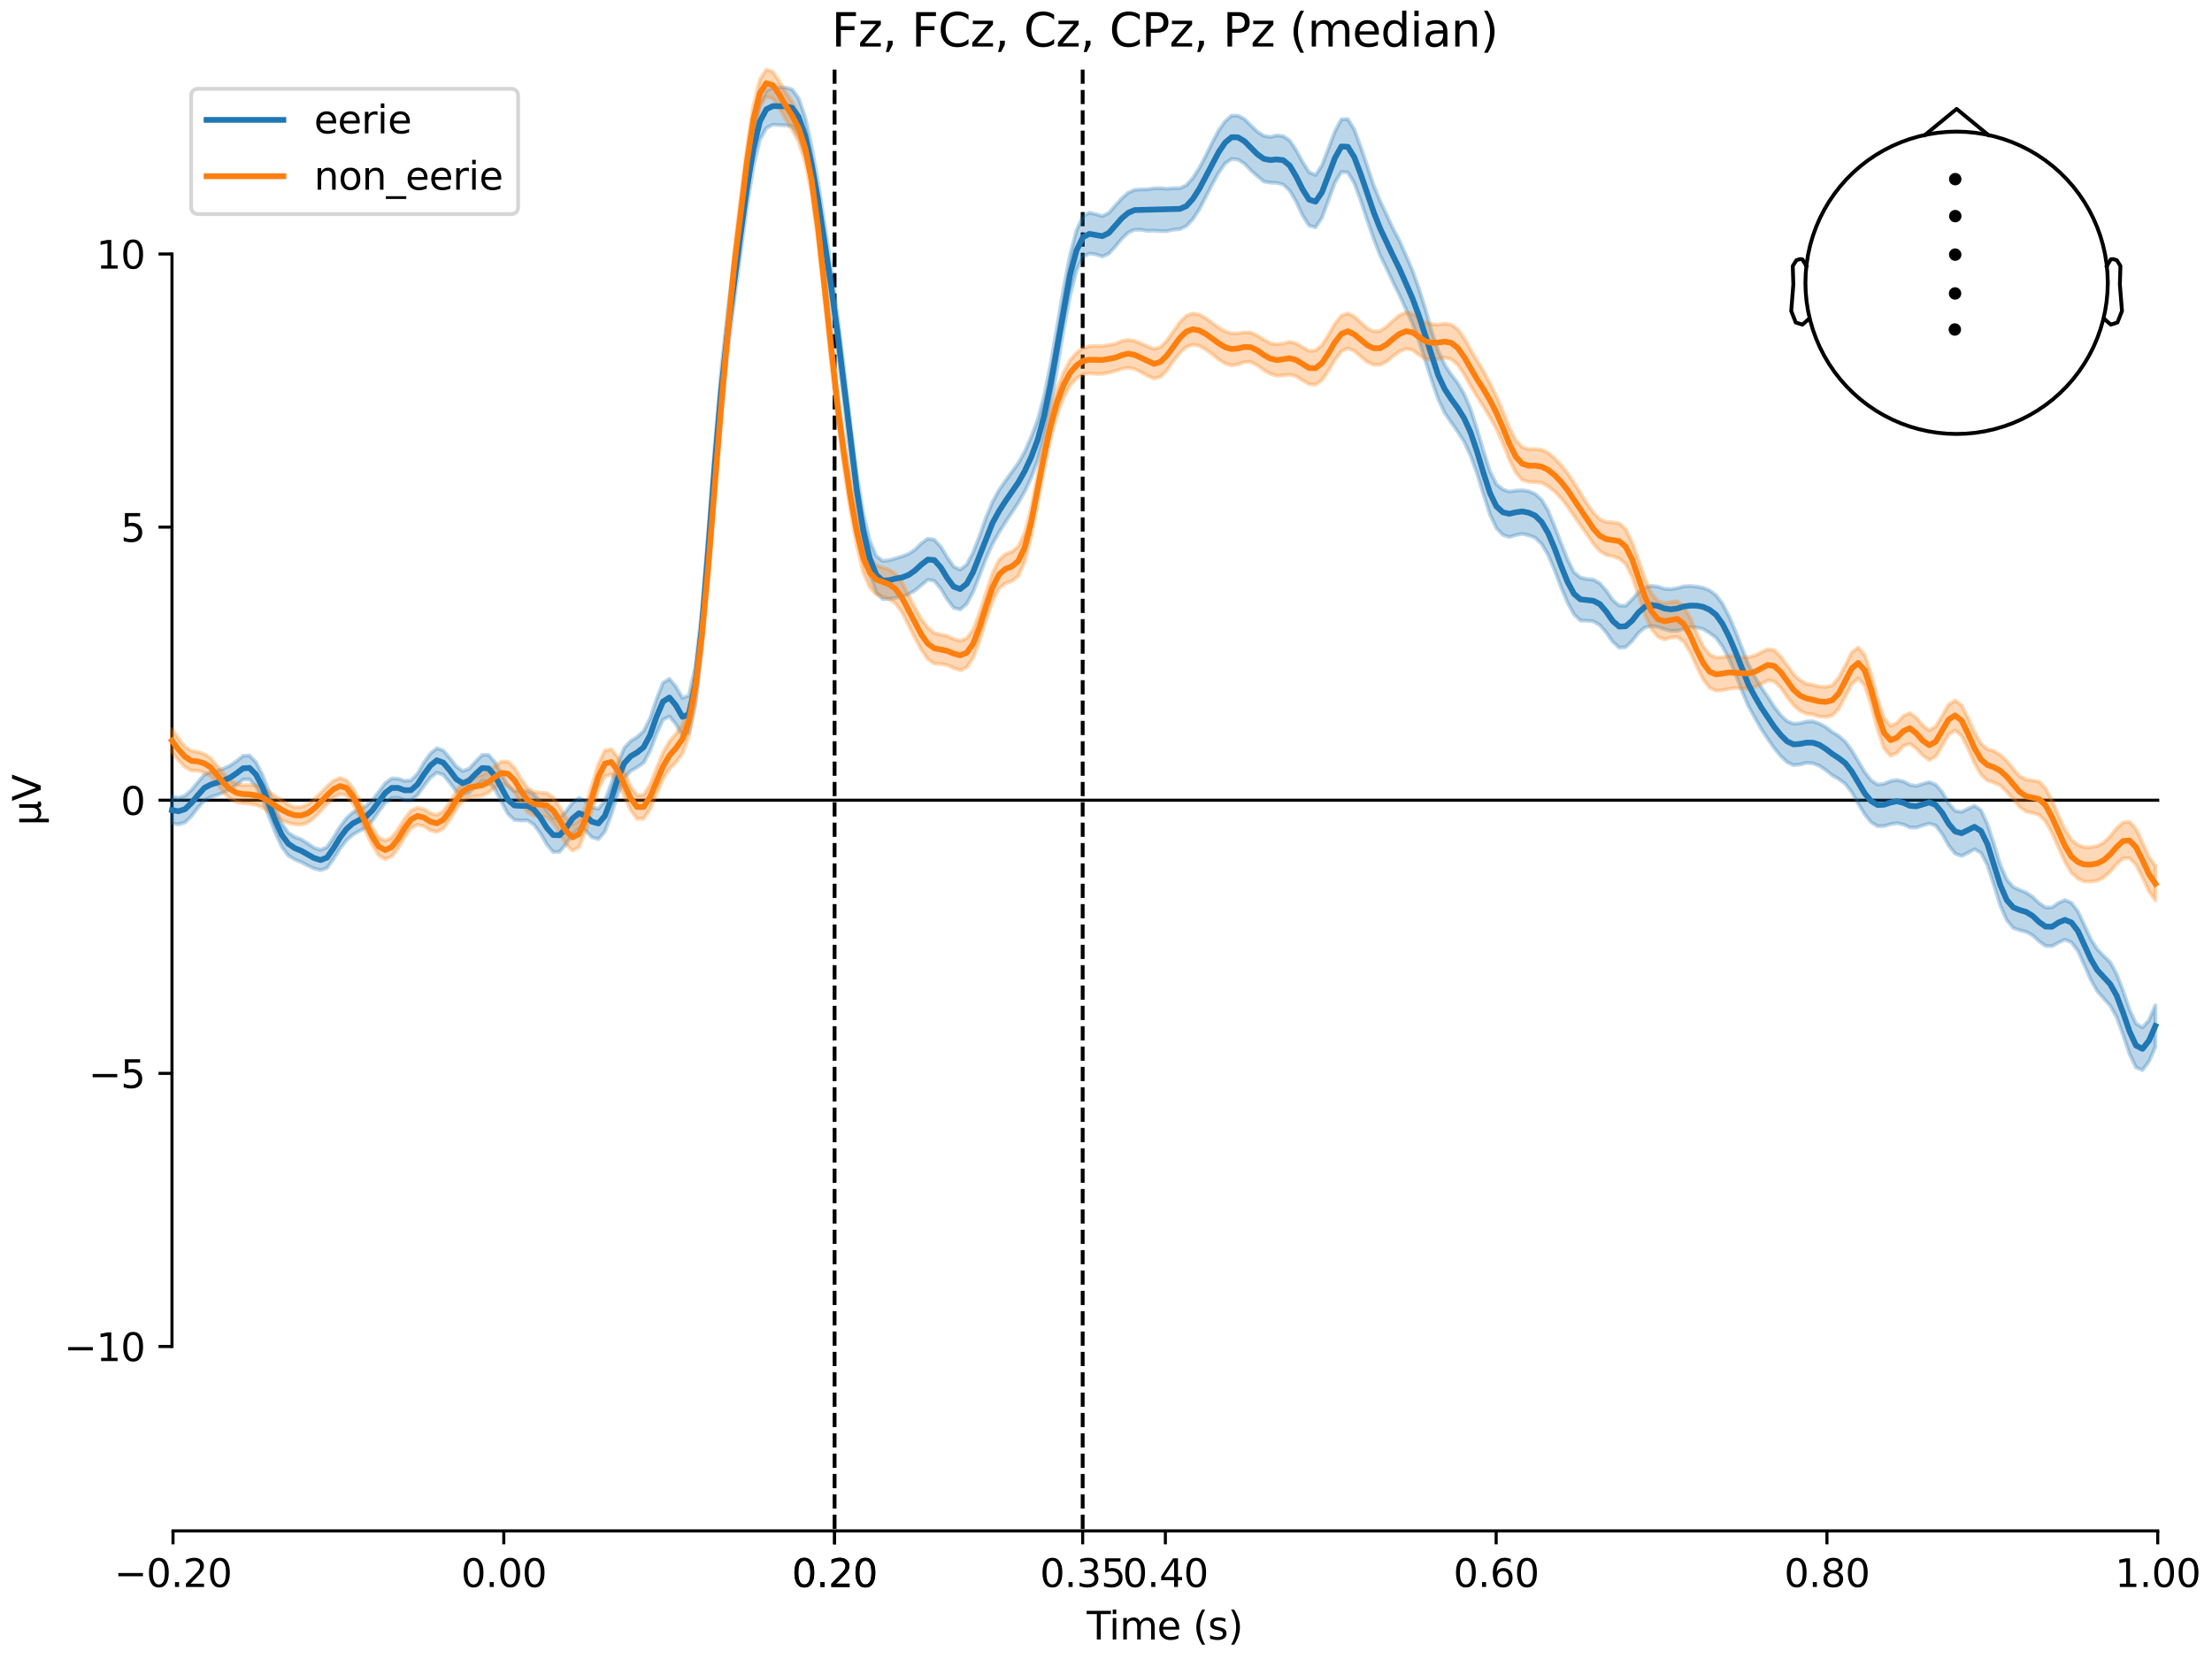 <?xml version="1.0" encoding="utf-8" standalone="no"?>
<!DOCTYPE svg PUBLIC "-//W3C//DTD SVG 1.1//EN"
  "http://www.w3.org/Graphics/SVG/1.1/DTD/svg11.dtd">
<svg xmlns:xlink="http://www.w3.org/1999/xlink" width="576pt" height="432pt" viewBox="0 0 576 432" xmlns="http://www.w3.org/2000/svg" version="1.1">
 <defs>
  <style type="text/css">*{stroke-linejoin: round; stroke-linecap: butt}</style>
 </defs>
 <g id="figure_1">
  <g id="patch_1">
   <path d="M 0 432 
L 576 432 
L 576 0 
L 0 0 
z
" style="fill: #ffffff"/>
  </g>
  <g id="axes_1">
   <g id="patch_2">
    <path d="M 44.783 398.644 
L 561.867 398.644 
L 561.867 18.118 
L 44.783 18.118 
L 44.783 398.644 
z
" style="fill: none; opacity: 0"/>
   </g>
   <g id="patch_3">
    <path d="M 44.783 350.618 
L 44.783 66.144 
" style="fill: none; stroke: #000000; stroke-width: 0.8; stroke-linejoin: miter; stroke-linecap: square"/>
   </g>
   <g id="LineCollection_1">
    <path d="M 217.324 18.118 
L 217.324 398.644 
" clip-path="url(#p52c853869e)" style="fill: none; stroke-dasharray: 3.7,1.6; stroke-dashoffset: 0; stroke: #000000"/>
    <path d="M 281.926 18.118 
L 281.926 398.644 
" clip-path="url(#p52c853869e)" style="fill: none; stroke-dasharray: 3.7,1.6; stroke-dashoffset: 0; stroke: #000000"/>
   </g>
   <g id="matplotlib.axis_1">
    <g id="xtick_1">
     <g id="line2d_1">
      <defs>
       <path id="me12cc1dea9" d="M 0 0 
L 0 3.5 
" style="stroke: #000000; stroke-width: 0.8"/>
      </defs>
      <g>
       <use xlink:href="#me12cc1dea9" x="45.052" y="398.644" style="stroke: #000000; stroke-width: 0.8"/>
      </g>
     </g>
     <g id="text_1">
      <!-- −0.20 -->
      <g transform="translate(29.73 413.242) scale(0.1 -0.1)">
       <defs>
        <path id="DejaVuSans-2212" d="M 678 2272 
L 4684 2272 
L 4684 1741 
L 678 1741 
L 678 2272 
z
" transform="scale(0.016)"/>
        <path id="DejaVuSans-30" d="M 2034 4250 
Q 1547 4250 1301 3770 
Q 1056 3291 1056 2328 
Q 1056 1369 1301 889 
Q 1547 409 2034 409 
Q 2525 409 2770 889 
Q 3016 1369 3016 2328 
Q 3016 3291 2770 3770 
Q 2525 4250 2034 4250 
z
M 2034 4750 
Q 2819 4750 3233 4129 
Q 3647 3509 3647 2328 
Q 3647 1150 3233 529 
Q 2819 -91 2034 -91 
Q 1250 -91 836 529 
Q 422 1150 422 2328 
Q 422 3509 836 4129 
Q 1250 4750 2034 4750 
z
" transform="scale(0.016)"/>
        <path id="DejaVuSans-2e" d="M 684 794 
L 1344 794 
L 1344 0 
L 684 0 
L 684 794 
z
" transform="scale(0.016)"/>
        <path id="DejaVuSans-32" d="M 1228 531 
L 3431 531 
L 3431 0 
L 469 0 
L 469 531 
Q 828 903 1448 1529 
Q 2069 2156 2228 2338 
Q 2531 2678 2651 2914 
Q 2772 3150 2772 3378 
Q 2772 3750 2511 3984 
Q 2250 4219 1831 4219 
Q 1534 4219 1204 4116 
Q 875 4013 500 3803 
L 500 4441 
Q 881 4594 1212 4672 
Q 1544 4750 1819 4750 
Q 2544 4750 2975 4387 
Q 3406 4025 3406 3419 
Q 3406 3131 3298 2873 
Q 3191 2616 2906 2266 
Q 2828 2175 2409 1742 
Q 1991 1309 1228 531 
z
" transform="scale(0.016)"/>
       </defs>
       <use xlink:href="#DejaVuSans-2212"/>
       <use xlink:href="#DejaVuSans-30" transform="translate(83.789 0)"/>
       <use xlink:href="#DejaVuSans-2e" transform="translate(147.412 0)"/>
       <use xlink:href="#DejaVuSans-32" transform="translate(179.199 0)"/>
       <use xlink:href="#DejaVuSans-30" transform="translate(242.822 0)"/>
      </g>
     </g>
    </g>
    <g id="xtick_2">
     <g id="line2d_2">
      <g>
       <use xlink:href="#me12cc1dea9" x="131.188" y="398.644" style="stroke: #000000; stroke-width: 0.8"/>
      </g>
     </g>
     <g id="text_2">
      <!-- 0.00 -->
      <g transform="translate(120.055 413.242) scale(0.1 -0.1)">
       <use xlink:href="#DejaVuSans-30"/>
       <use xlink:href="#DejaVuSans-2e" transform="translate(63.623 0)"/>
       <use xlink:href="#DejaVuSans-30" transform="translate(95.41 0)"/>
       <use xlink:href="#DejaVuSans-30" transform="translate(159.033 0)"/>
      </g>
     </g>
    </g>
    <g id="xtick_3">
     <g id="line2d_3">
      <g>
       <use xlink:href="#me12cc1dea9" x="217.324" y="398.644" style="stroke: #000000; stroke-width: 0.8"/>
      </g>
     </g>
     <g id="text_3">
      <!-- 0.20 -->
      <g transform="translate(206.191 413.242) scale(0.1 -0.1)">
       <use xlink:href="#DejaVuSans-30"/>
       <use xlink:href="#DejaVuSans-2e" transform="translate(63.623 0)"/>
       <use xlink:href="#DejaVuSans-32" transform="translate(95.41 0)"/>
       <use xlink:href="#DejaVuSans-30" transform="translate(159.033 0)"/>
      </g>
     </g>
    </g>
    <g id="xtick_4">
     <g id="line2d_4">
      <g>
       <use xlink:href="#me12cc1dea9" x="217.324" y="398.644" style="stroke: #000000; stroke-width: 0.8"/>
      </g>
     </g>
     <g id="text_4">
      <!-- 0.20 -->
      <g transform="translate(206.191 413.242) scale(0.1 -0.1)">
       <use xlink:href="#DejaVuSans-30"/>
       <use xlink:href="#DejaVuSans-2e" transform="translate(63.623 0)"/>
       <use xlink:href="#DejaVuSans-32" transform="translate(95.41 0)"/>
       <use xlink:href="#DejaVuSans-30" transform="translate(159.033 0)"/>
      </g>
     </g>
    </g>
    <g id="xtick_5">
     <g id="line2d_5">
      <g>
       <use xlink:href="#me12cc1dea9" x="281.926" y="398.644" style="stroke: #000000; stroke-width: 0.8"/>
      </g>
     </g>
     <g id="text_5">
      <!-- 0.35 -->
      <g transform="translate(270.793 413.242) scale(0.1 -0.1)">
       <defs>
        <path id="DejaVuSans-33" d="M 2597 2516 
Q 3050 2419 3304 2112 
Q 3559 1806 3559 1356 
Q 3559 666 3084 287 
Q 2609 -91 1734 -91 
Q 1441 -91 1130 -33 
Q 819 25 488 141 
L 488 750 
Q 750 597 1062 519 
Q 1375 441 1716 441 
Q 2309 441 2620 675 
Q 2931 909 2931 1356 
Q 2931 1769 2642 2001 
Q 2353 2234 1838 2234 
L 1294 2234 
L 1294 2753 
L 1863 2753 
Q 2328 2753 2575 2939 
Q 2822 3125 2822 3475 
Q 2822 3834 2567 4026 
Q 2313 4219 1838 4219 
Q 1578 4219 1281 4162 
Q 984 4106 628 3988 
L 628 4550 
Q 988 4650 1302 4700 
Q 1616 4750 1894 4750 
Q 2613 4750 3031 4423 
Q 3450 4097 3450 3541 
Q 3450 3153 3228 2886 
Q 3006 2619 2597 2516 
z
" transform="scale(0.016)"/>
        <path id="DejaVuSans-35" d="M 691 4666 
L 3169 4666 
L 3169 4134 
L 1269 4134 
L 1269 2991 
Q 1406 3038 1543 3061 
Q 1681 3084 1819 3084 
Q 2600 3084 3056 2656 
Q 3513 2228 3513 1497 
Q 3513 744 3044 326 
Q 2575 -91 1722 -91 
Q 1428 -91 1123 -41 
Q 819 9 494 109 
L 494 744 
Q 775 591 1075 516 
Q 1375 441 1709 441 
Q 2250 441 2565 725 
Q 2881 1009 2881 1497 
Q 2881 1984 2565 2268 
Q 2250 2553 1709 2553 
Q 1456 2553 1204 2497 
Q 953 2441 691 2322 
L 691 4666 
z
" transform="scale(0.016)"/>
       </defs>
       <use xlink:href="#DejaVuSans-30"/>
       <use xlink:href="#DejaVuSans-2e" transform="translate(63.623 0)"/>
       <use xlink:href="#DejaVuSans-33" transform="translate(95.41 0)"/>
       <use xlink:href="#DejaVuSans-35" transform="translate(159.033 0)"/>
      </g>
     </g>
    </g>
    <g id="xtick_6">
     <g id="line2d_6">
      <g>
       <use xlink:href="#me12cc1dea9" x="303.46" y="398.644" style="stroke: #000000; stroke-width: 0.8"/>
      </g>
     </g>
     <g id="text_6">
      <!-- 0.40 -->
      <g transform="translate(292.327 413.242) scale(0.1 -0.1)">
       <defs>
        <path id="DejaVuSans-34" d="M 2419 4116 
L 825 1625 
L 2419 1625 
L 2419 4116 
z
M 2253 4666 
L 3047 4666 
L 3047 1625 
L 3713 1625 
L 3713 1100 
L 3047 1100 
L 3047 0 
L 2419 0 
L 2419 1100 
L 313 1100 
L 313 1709 
L 2253 4666 
z
" transform="scale(0.016)"/>
       </defs>
       <use xlink:href="#DejaVuSans-30"/>
       <use xlink:href="#DejaVuSans-2e" transform="translate(63.623 0)"/>
       <use xlink:href="#DejaVuSans-34" transform="translate(95.41 0)"/>
       <use xlink:href="#DejaVuSans-30" transform="translate(159.033 0)"/>
      </g>
     </g>
    </g>
    <g id="xtick_7">
     <g id="line2d_7">
      <g>
       <use xlink:href="#me12cc1dea9" x="389.595" y="398.644" style="stroke: #000000; stroke-width: 0.8"/>
      </g>
     </g>
     <g id="text_7">
      <!-- 0.60 -->
      <g transform="translate(378.463 413.242) scale(0.1 -0.1)">
       <defs>
        <path id="DejaVuSans-36" d="M 2113 2584 
Q 1688 2584 1439 2293 
Q 1191 2003 1191 1497 
Q 1191 994 1439 701 
Q 1688 409 2113 409 
Q 2538 409 2786 701 
Q 3034 994 3034 1497 
Q 3034 2003 2786 2293 
Q 2538 2584 2113 2584 
z
M 3366 4563 
L 3366 3988 
Q 3128 4100 2886 4159 
Q 2644 4219 2406 4219 
Q 1781 4219 1451 3797 
Q 1122 3375 1075 2522 
Q 1259 2794 1537 2939 
Q 1816 3084 2150 3084 
Q 2853 3084 3261 2657 
Q 3669 2231 3669 1497 
Q 3669 778 3244 343 
Q 2819 -91 2113 -91 
Q 1303 -91 875 529 
Q 447 1150 447 2328 
Q 447 3434 972 4092 
Q 1497 4750 2381 4750 
Q 2619 4750 2861 4703 
Q 3103 4656 3366 4563 
z
" transform="scale(0.016)"/>
       </defs>
       <use xlink:href="#DejaVuSans-30"/>
       <use xlink:href="#DejaVuSans-2e" transform="translate(63.623 0)"/>
       <use xlink:href="#DejaVuSans-36" transform="translate(95.41 0)"/>
       <use xlink:href="#DejaVuSans-30" transform="translate(159.033 0)"/>
      </g>
     </g>
    </g>
    <g id="xtick_8">
     <g id="line2d_8">
      <g>
       <use xlink:href="#me12cc1dea9" x="475.731" y="398.644" style="stroke: #000000; stroke-width: 0.8"/>
      </g>
     </g>
     <g id="text_8">
      <!-- 0.80 -->
      <g transform="translate(464.598 413.242) scale(0.1 -0.1)">
       <defs>
        <path id="DejaVuSans-38" d="M 2034 2216 
Q 1584 2216 1326 1975 
Q 1069 1734 1069 1313 
Q 1069 891 1326 650 
Q 1584 409 2034 409 
Q 2484 409 2743 651 
Q 3003 894 3003 1313 
Q 3003 1734 2745 1975 
Q 2488 2216 2034 2216 
z
M 1403 2484 
Q 997 2584 770 2862 
Q 544 3141 544 3541 
Q 544 4100 942 4425 
Q 1341 4750 2034 4750 
Q 2731 4750 3128 4425 
Q 3525 4100 3525 3541 
Q 3525 3141 3298 2862 
Q 3072 2584 2669 2484 
Q 3125 2378 3379 2068 
Q 3634 1759 3634 1313 
Q 3634 634 3220 271 
Q 2806 -91 2034 -91 
Q 1263 -91 848 271 
Q 434 634 434 1313 
Q 434 1759 690 2068 
Q 947 2378 1403 2484 
z
M 1172 3481 
Q 1172 3119 1398 2916 
Q 1625 2713 2034 2713 
Q 2441 2713 2670 2916 
Q 2900 3119 2900 3481 
Q 2900 3844 2670 4047 
Q 2441 4250 2034 4250 
Q 1625 4250 1398 4047 
Q 1172 3844 1172 3481 
z
" transform="scale(0.016)"/>
       </defs>
       <use xlink:href="#DejaVuSans-30"/>
       <use xlink:href="#DejaVuSans-2e" transform="translate(63.623 0)"/>
       <use xlink:href="#DejaVuSans-38" transform="translate(95.41 0)"/>
       <use xlink:href="#DejaVuSans-30" transform="translate(159.033 0)"/>
      </g>
     </g>
    </g>
    <g id="xtick_9">
     <g id="line2d_9">
      <g>
       <use xlink:href="#me12cc1dea9" x="561.867" y="398.644" style="stroke: #000000; stroke-width: 0.8"/>
      </g>
     </g>
     <g id="text_9">
      <!-- 1.00 -->
      <g transform="translate(550.734 413.242) scale(0.1 -0.1)">
       <defs>
        <path id="DejaVuSans-31" d="M 794 531 
L 1825 531 
L 1825 4091 
L 703 3866 
L 703 4441 
L 1819 4666 
L 2450 4666 
L 2450 531 
L 3481 531 
L 3481 0 
L 794 0 
L 794 531 
z
" transform="scale(0.016)"/>
       </defs>
       <use xlink:href="#DejaVuSans-31"/>
       <use xlink:href="#DejaVuSans-2e" transform="translate(63.623 0)"/>
       <use xlink:href="#DejaVuSans-30" transform="translate(95.41 0)"/>
       <use xlink:href="#DejaVuSans-30" transform="translate(159.033 0)"/>
      </g>
     </g>
    </g>
    <g id="text_10">
     <!-- Time (s) -->
     <g transform="translate(282.996 426.92) scale(0.1 -0.1)">
      <defs>
       <path id="DejaVuSans-54" d="M -19 4666 
L 3928 4666 
L 3928 4134 
L 2272 4134 
L 2272 0 
L 1638 0 
L 1638 4134 
L -19 4134 
L -19 4666 
z
" transform="scale(0.016)"/>
       <path id="DejaVuSans-69" d="M 603 3500 
L 1178 3500 
L 1178 0 
L 603 0 
L 603 3500 
z
M 603 4863 
L 1178 4863 
L 1178 4134 
L 603 4134 
L 603 4863 
z
" transform="scale(0.016)"/>
       <path id="DejaVuSans-6d" d="M 3328 2828 
Q 3544 3216 3844 3400 
Q 4144 3584 4550 3584 
Q 5097 3584 5394 3201 
Q 5691 2819 5691 2113 
L 5691 0 
L 5113 0 
L 5113 2094 
Q 5113 2597 4934 2840 
Q 4756 3084 4391 3084 
Q 3944 3084 3684 2787 
Q 3425 2491 3425 1978 
L 3425 0 
L 2847 0 
L 2847 2094 
Q 2847 2600 2669 2842 
Q 2491 3084 2119 3084 
Q 1678 3084 1418 2786 
Q 1159 2488 1159 1978 
L 1159 0 
L 581 0 
L 581 3500 
L 1159 3500 
L 1159 2956 
Q 1356 3278 1631 3431 
Q 1906 3584 2284 3584 
Q 2666 3584 2933 3390 
Q 3200 3197 3328 2828 
z
" transform="scale(0.016)"/>
       <path id="DejaVuSans-65" d="M 3597 1894 
L 3597 1613 
L 953 1613 
Q 991 1019 1311 708 
Q 1631 397 2203 397 
Q 2534 397 2845 478 
Q 3156 559 3463 722 
L 3463 178 
Q 3153 47 2828 -22 
Q 2503 -91 2169 -91 
Q 1331 -91 842 396 
Q 353 884 353 1716 
Q 353 2575 817 3079 
Q 1281 3584 2069 3584 
Q 2775 3584 3186 3129 
Q 3597 2675 3597 1894 
z
M 3022 2063 
Q 3016 2534 2758 2815 
Q 2500 3097 2075 3097 
Q 1594 3097 1305 2825 
Q 1016 2553 972 2059 
L 3022 2063 
z
" transform="scale(0.016)"/>
       <path id="DejaVuSans-20" transform="scale(0.016)"/>
       <path id="DejaVuSans-28" d="M 1984 4856 
Q 1566 4138 1362 3434 
Q 1159 2731 1159 2009 
Q 1159 1288 1364 580 
Q 1569 -128 1984 -844 
L 1484 -844 
Q 1016 -109 783 600 
Q 550 1309 550 2009 
Q 550 2706 781 3412 
Q 1013 4119 1484 4856 
L 1984 4856 
z
" transform="scale(0.016)"/>
       <path id="DejaVuSans-73" d="M 2834 3397 
L 2834 2853 
Q 2591 2978 2328 3040 
Q 2066 3103 1784 3103 
Q 1356 3103 1142 2972 
Q 928 2841 928 2578 
Q 928 2378 1081 2264 
Q 1234 2150 1697 2047 
L 1894 2003 
Q 2506 1872 2764 1633 
Q 3022 1394 3022 966 
Q 3022 478 2636 193 
Q 2250 -91 1575 -91 
Q 1294 -91 989 -36 
Q 684 19 347 128 
L 347 722 
Q 666 556 975 473 
Q 1284 391 1588 391 
Q 1994 391 2212 530 
Q 2431 669 2431 922 
Q 2431 1156 2273 1281 
Q 2116 1406 1581 1522 
L 1381 1569 
Q 847 1681 609 1914 
Q 372 2147 372 2553 
Q 372 3047 722 3315 
Q 1072 3584 1716 3584 
Q 2034 3584 2315 3537 
Q 2597 3491 2834 3397 
z
" transform="scale(0.016)"/>
       <path id="DejaVuSans-29" d="M 513 4856 
L 1013 4856 
Q 1481 4119 1714 3412 
Q 1947 2706 1947 2009 
Q 1947 1309 1714 600 
Q 1481 -109 1013 -844 
L 513 -844 
Q 928 -128 1133 580 
Q 1338 1288 1338 2009 
Q 1338 2731 1133 3434 
Q 928 4138 513 4856 
z
" transform="scale(0.016)"/>
      </defs>
      <use xlink:href="#DejaVuSans-54"/>
      <use xlink:href="#DejaVuSans-69" transform="translate(57.959 0)"/>
      <use xlink:href="#DejaVuSans-6d" transform="translate(85.742 0)"/>
      <use xlink:href="#DejaVuSans-65" transform="translate(183.154 0)"/>
      <use xlink:href="#DejaVuSans-20" transform="translate(244.678 0)"/>
      <use xlink:href="#DejaVuSans-28" transform="translate(276.465 0)"/>
      <use xlink:href="#DejaVuSans-73" transform="translate(315.479 0)"/>
      <use xlink:href="#DejaVuSans-29" transform="translate(367.578 0)"/>
     </g>
    </g>
   </g>
   <g id="matplotlib.axis_2">
    <g id="ytick_1">
     <g id="line2d_10">
      <defs>
       <path id="md5b28d9f63" d="M 0 0 
L -3.5 0 
" style="stroke: #000000; stroke-width: 0.8"/>
      </defs>
      <g>
       <use xlink:href="#md5b28d9f63" x="44.783" y="350.618" style="stroke: #000000; stroke-width: 0.8"/>
      </g>
     </g>
     <g id="text_11">
      <!-- −10 -->
      <g transform="translate(16.678 354.417) scale(0.1 -0.1)">
       <use xlink:href="#DejaVuSans-2212"/>
       <use xlink:href="#DejaVuSans-31" transform="translate(83.789 0)"/>
       <use xlink:href="#DejaVuSans-30" transform="translate(147.412 0)"/>
      </g>
     </g>
    </g>
    <g id="ytick_2">
     <g id="line2d_11">
      <g>
       <use xlink:href="#md5b28d9f63" x="44.783" y="279.499" style="stroke: #000000; stroke-width: 0.8"/>
      </g>
     </g>
     <g id="text_12">
      <!-- −5 -->
      <g transform="translate(23.041 283.299) scale(0.1 -0.1)">
       <use xlink:href="#DejaVuSans-2212"/>
       <use xlink:href="#DejaVuSans-35" transform="translate(83.789 0)"/>
      </g>
     </g>
    </g>
    <g id="ytick_3">
     <g id="line2d_12">
      <g>
       <use xlink:href="#md5b28d9f63" x="44.783" y="208.381" style="stroke: #000000; stroke-width: 0.8"/>
      </g>
     </g>
     <g id="text_13">
      <!-- 0 -->
      <g transform="translate(31.421 212.18) scale(0.1 -0.1)">
       <use xlink:href="#DejaVuSans-30"/>
      </g>
     </g>
    </g>
    <g id="ytick_4">
     <g id="line2d_13">
      <g>
       <use xlink:href="#md5b28d9f63" x="44.783" y="137.262" style="stroke: #000000; stroke-width: 0.8"/>
      </g>
     </g>
     <g id="text_14">
      <!-- 5 -->
      <g transform="translate(31.421 141.062) scale(0.1 -0.1)">
       <use xlink:href="#DejaVuSans-35"/>
      </g>
     </g>
    </g>
    <g id="ytick_5">
     <g id="line2d_14">
      <g>
       <use xlink:href="#md5b28d9f63" x="44.783" y="66.144" style="stroke: #000000; stroke-width: 0.8"/>
      </g>
     </g>
     <g id="text_15">
      <!-- 10 -->
      <g transform="translate(25.058 69.943) scale(0.1 -0.1)">
       <use xlink:href="#DejaVuSans-31"/>
       <use xlink:href="#DejaVuSans-30" transform="translate(63.623 0)"/>
      </g>
     </g>
    </g>
    <g id="text_16">
     <!-- µV -->
     <g transform="translate(10.599 214.982) rotate(-90) scale(0.1 -0.1)">
      <defs>
       <path id="DejaVuSans-b5" d="M 544 -1331 
L 544 3500 
L 1119 3500 
L 1119 1325 
Q 1119 872 1334 640 
Q 1550 409 1972 409 
Q 2434 409 2667 671 
Q 2900 934 2900 1459 
L 2900 3500 
L 3475 3500 
L 3475 806 
Q 3475 619 3529 530 
Q 3584 441 3700 441 
Q 3728 441 3778 458 
Q 3828 475 3916 513 
L 3916 50 
Q 3788 -22 3673 -56 
Q 3559 -91 3450 -91 
Q 3234 -91 3106 31 
Q 2978 153 2931 403 
Q 2775 156 2548 32 
Q 2322 -91 2016 -91 
Q 1697 -91 1473 31 
Q 1250 153 1119 397 
L 1119 -1331 
L 544 -1331 
z
" transform="scale(0.016)"/>
       <path id="DejaVuSans-56" d="M 1831 0 
L 50 4666 
L 709 4666 
L 2188 738 
L 3669 4666 
L 4325 4666 
L 2547 0 
L 1831 0 
z
" transform="scale(0.016)"/>
      </defs>
      <use xlink:href="#DejaVuSans-b5"/>
      <use xlink:href="#DejaVuSans-56" transform="translate(63.623 0)"/>
     </g>
    </g>
   </g>
   <g id="patch_4">
    <path d="M 45.052 398.644 
L 561.867 398.644 
" style="fill: none; stroke: #000000; stroke-width: 0.8; stroke-linejoin: miter; stroke-linecap: square"/>
   </g>
   <g id="patch_5">
    <path d="M 44.783 208.381 
L 561.867 208.381 
" style="fill: none; stroke: #000000; stroke-width: 0.8; stroke-linejoin: miter; stroke-linecap: square"/>
   </g>
   <g id="text_17">
    <!-- Fz, FCz, Cz, CPz, Pz (median) -->
    <g transform="translate(216.538 12.118) scale(0.12 -0.12)">
     <defs>
      <path id="DejaVuSans-46" d="M 628 4666 
L 3309 4666 
L 3309 4134 
L 1259 4134 
L 1259 2759 
L 3109 2759 
L 3109 2228 
L 1259 2228 
L 1259 0 
L 628 0 
L 628 4666 
z
" transform="scale(0.016)"/>
      <path id="DejaVuSans-7a" d="M 353 3500 
L 3084 3500 
L 3084 2975 
L 922 459 
L 3084 459 
L 3084 0 
L 275 0 
L 275 525 
L 2438 3041 
L 353 3041 
L 353 3500 
z
" transform="scale(0.016)"/>
      <path id="DejaVuSans-2c" d="M 750 794 
L 1409 794 
L 1409 256 
L 897 -744 
L 494 -744 
L 750 256 
L 750 794 
z
" transform="scale(0.016)"/>
      <path id="DejaVuSans-43" d="M 4122 4306 
L 4122 3641 
Q 3803 3938 3442 4084 
Q 3081 4231 2675 4231 
Q 1875 4231 1450 3742 
Q 1025 3253 1025 2328 
Q 1025 1406 1450 917 
Q 1875 428 2675 428 
Q 3081 428 3442 575 
Q 3803 722 4122 1019 
L 4122 359 
Q 3791 134 3420 21 
Q 3050 -91 2638 -91 
Q 1578 -91 968 557 
Q 359 1206 359 2328 
Q 359 3453 968 4101 
Q 1578 4750 2638 4750 
Q 3056 4750 3426 4639 
Q 3797 4528 4122 4306 
z
" transform="scale(0.016)"/>
      <path id="DejaVuSans-50" d="M 1259 4147 
L 1259 2394 
L 2053 2394 
Q 2494 2394 2734 2622 
Q 2975 2850 2975 3272 
Q 2975 3691 2734 3919 
Q 2494 4147 2053 4147 
L 1259 4147 
z
M 628 4666 
L 2053 4666 
Q 2838 4666 3239 4311 
Q 3641 3956 3641 3272 
Q 3641 2581 3239 2228 
Q 2838 1875 2053 1875 
L 1259 1875 
L 1259 0 
L 628 0 
L 628 4666 
z
" transform="scale(0.016)"/>
      <path id="DejaVuSans-64" d="M 2906 2969 
L 2906 4863 
L 3481 4863 
L 3481 0 
L 2906 0 
L 2906 525 
Q 2725 213 2448 61 
Q 2172 -91 1784 -91 
Q 1150 -91 751 415 
Q 353 922 353 1747 
Q 353 2572 751 3078 
Q 1150 3584 1784 3584 
Q 2172 3584 2448 3432 
Q 2725 3281 2906 2969 
z
M 947 1747 
Q 947 1113 1208 752 
Q 1469 391 1925 391 
Q 2381 391 2643 752 
Q 2906 1113 2906 1747 
Q 2906 2381 2643 2742 
Q 2381 3103 1925 3103 
Q 1469 3103 1208 2742 
Q 947 2381 947 1747 
z
" transform="scale(0.016)"/>
      <path id="DejaVuSans-61" d="M 2194 1759 
Q 1497 1759 1228 1600 
Q 959 1441 959 1056 
Q 959 750 1161 570 
Q 1363 391 1709 391 
Q 2188 391 2477 730 
Q 2766 1069 2766 1631 
L 2766 1759 
L 2194 1759 
z
M 3341 1997 
L 3341 0 
L 2766 0 
L 2766 531 
Q 2569 213 2275 61 
Q 1981 -91 1556 -91 
Q 1019 -91 701 211 
Q 384 513 384 1019 
Q 384 1609 779 1909 
Q 1175 2209 1959 2209 
L 2766 2209 
L 2766 2266 
Q 2766 2663 2505 2880 
Q 2244 3097 1772 3097 
Q 1472 3097 1187 3025 
Q 903 2953 641 2809 
L 641 3341 
Q 956 3463 1253 3523 
Q 1550 3584 1831 3584 
Q 2591 3584 2966 3190 
Q 3341 2797 3341 1997 
z
" transform="scale(0.016)"/>
      <path id="DejaVuSans-6e" d="M 3513 2113 
L 3513 0 
L 2938 0 
L 2938 2094 
Q 2938 2591 2744 2837 
Q 2550 3084 2163 3084 
Q 1697 3084 1428 2787 
Q 1159 2491 1159 1978 
L 1159 0 
L 581 0 
L 581 3500 
L 1159 3500 
L 1159 2956 
Q 1366 3272 1645 3428 
Q 1925 3584 2291 3584 
Q 2894 3584 3203 3211 
Q 3513 2838 3513 2113 
z
" transform="scale(0.016)"/>
     </defs>
     <use xlink:href="#DejaVuSans-46"/>
     <use xlink:href="#DejaVuSans-7a" transform="translate(57.52 0)"/>
     <use xlink:href="#DejaVuSans-2c" transform="translate(110.01 0)"/>
     <use xlink:href="#DejaVuSans-20" transform="translate(141.797 0)"/>
     <use xlink:href="#DejaVuSans-46" transform="translate(173.584 0)"/>
     <use xlink:href="#DejaVuSans-43" transform="translate(231.104 0)"/>
     <use xlink:href="#DejaVuSans-7a" transform="translate(300.928 0)"/>
     <use xlink:href="#DejaVuSans-2c" transform="translate(353.418 0)"/>
     <use xlink:href="#DejaVuSans-20" transform="translate(385.205 0)"/>
     <use xlink:href="#DejaVuSans-43" transform="translate(416.992 0)"/>
     <use xlink:href="#DejaVuSans-7a" transform="translate(486.816 0)"/>
     <use xlink:href="#DejaVuSans-2c" transform="translate(539.307 0)"/>
     <use xlink:href="#DejaVuSans-20" transform="translate(571.094 0)"/>
     <use xlink:href="#DejaVuSans-43" transform="translate(602.881 0)"/>
     <use xlink:href="#DejaVuSans-50" transform="translate(672.705 0)"/>
     <use xlink:href="#DejaVuSans-7a" transform="translate(733.008 0)"/>
     <use xlink:href="#DejaVuSans-2c" transform="translate(785.498 0)"/>
     <use xlink:href="#DejaVuSans-20" transform="translate(817.285 0)"/>
     <use xlink:href="#DejaVuSans-50" transform="translate(849.072 0)"/>
     <use xlink:href="#DejaVuSans-7a" transform="translate(909.375 0)"/>
     <use xlink:href="#DejaVuSans-20" transform="translate(961.865 0)"/>
     <use xlink:href="#DejaVuSans-28" transform="translate(993.652 0)"/>
     <use xlink:href="#DejaVuSans-6d" transform="translate(1032.666 0)"/>
     <use xlink:href="#DejaVuSans-65" transform="translate(1130.078 0)"/>
     <use xlink:href="#DejaVuSans-64" transform="translate(1191.602 0)"/>
     <use xlink:href="#DejaVuSans-69" transform="translate(1255.078 0)"/>
     <use xlink:href="#DejaVuSans-61" transform="translate(1282.861 0)"/>
     <use xlink:href="#DejaVuSans-6e" transform="translate(1344.141 0)"/>
     <use xlink:href="#DejaVuSans-29" transform="translate(1407.52 0)"/>
    </g>
   </g>
   <g id="legend_1">
    <g id="patch_6">
     <path d="M 51.783 55.753 
L 132.925 55.753 
Q 134.925 55.753 134.925 53.753 
L 134.925 25.118 
Q 134.925 23.118 132.925 23.118 
L 51.783 23.118 
Q 49.783 23.118 49.783 25.118 
L 49.783 53.753 
Q 49.783 55.753 51.783 55.753 
z
" style="fill: #ffffff; opacity: 0.8; stroke: #cccccc; stroke-linejoin: miter"/>
    </g>
    <g id="line2d_15">
     <path d="M 53.783 31.217 
L 63.783 31.217 
L 73.783 31.217 
" style="fill: none; stroke: #1f77b4; stroke-width: 1.5; stroke-linecap: square"/>
    </g>
    <g id="text_18">
     <!-- eerie -->
     <g transform="translate(81.783 34.717) scale(0.1 -0.1)">
      <defs>
       <path id="DejaVuSans-72" d="M 2631 2963 
Q 2534 3019 2420 3045 
Q 2306 3072 2169 3072 
Q 1681 3072 1420 2755 
Q 1159 2438 1159 1844 
L 1159 0 
L 581 0 
L 581 3500 
L 1159 3500 
L 1159 2956 
Q 1341 3275 1631 3429 
Q 1922 3584 2338 3584 
Q 2397 3584 2469 3576 
Q 2541 3569 2628 3553 
L 2631 2963 
z
" transform="scale(0.016)"/>
      </defs>
      <use xlink:href="#DejaVuSans-65"/>
      <use xlink:href="#DejaVuSans-65" transform="translate(61.523 0)"/>
      <use xlink:href="#DejaVuSans-72" transform="translate(123.047 0)"/>
      <use xlink:href="#DejaVuSans-69" transform="translate(164.16 0)"/>
      <use xlink:href="#DejaVuSans-65" transform="translate(191.943 0)"/>
     </g>
    </g>
    <g id="line2d_16">
     <path d="M 53.783 45.895 
L 63.783 45.895 
L 73.783 45.895 
" style="fill: none; stroke: #ff7f0e; stroke-width: 1.5; stroke-linecap: square"/>
    </g>
    <g id="text_19">
     <!-- non_eerie -->
     <g transform="translate(81.783 49.395) scale(0.1 -0.1)">
      <defs>
       <path id="DejaVuSans-6f" d="M 1959 3097 
Q 1497 3097 1228 2736 
Q 959 2375 959 1747 
Q 959 1119 1226 758 
Q 1494 397 1959 397 
Q 2419 397 2687 759 
Q 2956 1122 2956 1747 
Q 2956 2369 2687 2733 
Q 2419 3097 1959 3097 
z
M 1959 3584 
Q 2709 3584 3137 3096 
Q 3566 2609 3566 1747 
Q 3566 888 3137 398 
Q 2709 -91 1959 -91 
Q 1206 -91 779 398 
Q 353 888 353 1747 
Q 353 2609 779 3096 
Q 1206 3584 1959 3584 
z
" transform="scale(0.016)"/>
       <path id="DejaVuSans-5f" d="M 3263 -1063 
L 3263 -1509 
L -63 -1509 
L -63 -1063 
L 3263 -1063 
z
" transform="scale(0.016)"/>
      </defs>
      <use xlink:href="#DejaVuSans-6e"/>
      <use xlink:href="#DejaVuSans-6f" transform="translate(63.379 0)"/>
      <use xlink:href="#DejaVuSans-6e" transform="translate(124.561 0)"/>
      <use xlink:href="#DejaVuSans-5f" transform="translate(187.939 0)"/>
      <use xlink:href="#DejaVuSans-65" transform="translate(237.939 0)"/>
      <use xlink:href="#DejaVuSans-65" transform="translate(299.463 0)"/>
      <use xlink:href="#DejaVuSans-72" transform="translate(360.986 0)"/>
      <use xlink:href="#DejaVuSans-69" transform="translate(402.1 0)"/>
      <use xlink:href="#DejaVuSans-65" transform="translate(429.883 0)"/>
     </g>
    </g>
   </g>
   <g id="FillBetweenPolyCollection_1">
    <defs>
     <path id="m44e879018a" d="M 44.783 -224.573 
L 44.783 -217.617 
L 46.465 -217.352 
L 48.148 -217.822 
L 49.83 -219.459 
L 51.512 -221.624 
L 53.195 -223.516 
L 54.877 -224.438 
L 56.559 -224.968 
L 58.242 -225.645 
L 59.924 -226.505 
L 61.606 -227.622 
L 63.289 -229.001 
L 64.971 -229.062 
L 66.653 -227.178 
L 68.336 -223.872 
L 70.018 -219.466 
L 71.7 -215.142 
L 73.383 -211.483 
L 75.065 -209.231 
L 76.748 -208.181 
L 78.43 -207.501 
L 80.112 -206.627 
L 81.795 -205.849 
L 83.477 -205.402 
L 85.159 -205.972 
L 86.842 -208.313 
L 88.524 -210.995 
L 90.206 -213.184 
L 91.889 -214.647 
L 93.571 -215.588 
L 95.253 -216.478 
L 96.936 -218.256 
L 98.618 -220.67 
L 100.3 -222.97 
L 101.983 -224.185 
L 103.665 -224.294 
L 105.347 -223.669 
L 107.03 -223.599 
L 108.712 -224.926 
L 110.394 -227.345 
L 112.077 -229.504 
L 113.759 -230.788 
L 115.441 -230.225 
L 117.124 -228.178 
L 118.806 -225.905 
L 120.488 -224.849 
L 122.171 -225.521 
L 123.853 -227.206 
L 125.535 -228.657 
L 127.218 -228.506 
L 128.9 -226.432 
L 130.582 -223.221 
L 132.265 -220.056 
L 133.947 -218.51 
L 135.629 -218.335 
L 137.312 -218.4 
L 138.994 -217.312 
L 140.676 -215.052 
L 142.359 -212.174 
L 144.041 -210.164 
L 145.723 -210.197 
L 147.406 -212.203 
L 149.088 -214.782 
L 150.77 -216.248 
L 152.453 -215.775 
L 154.135 -213.963 
L 155.817 -213.49 
L 157.5 -215.424 
L 159.182 -219.856 
L 160.864 -225.225 
L 162.547 -229.384 
L 164.229 -231.242 
L 165.912 -232.194 
L 167.594 -233.372 
L 169.276 -236.44 
L 170.959 -240.913 
L 172.641 -244.58 
L 174.323 -245.439 
L 176.006 -243.415 
L 177.688 -240.456 
L 179.37 -241.097 
L 181.053 -248.601 
L 182.735 -263.246 
L 184.417 -283.449 
L 186.1 -305.255 
L 187.782 -324.612 
L 189.464 -340.089 
L 191.147 -353.349 
L 192.829 -365.942 
L 194.511 -378.229 
L 196.194 -388.673 
L 197.876 -395.596 
L 199.558 -398.663 
L 201.241 -399.552 
L 202.923 -399.439 
L 204.605 -399.381 
L 206.288 -399.11 
L 207.97 -396.719 
L 209.652 -391.853 
L 211.335 -384.633 
L 213.017 -375.48 
L 214.699 -364.738 
L 216.382 -353.373 
L 218.064 -340.982 
L 219.746 -327.514 
L 221.429 -313.327 
L 223.111 -300.186 
L 224.793 -289.625 
L 226.476 -282.212 
L 228.158 -277.732 
L 229.84 -276.007 
L 231.523 -276.051 
L 233.205 -276.298 
L 234.887 -276.613 
L 236.57 -277.255 
L 238.252 -278.225 
L 239.934 -279.649 
L 241.617 -281.041 
L 243.299 -280.756 
L 244.981 -278.709 
L 246.664 -275.918 
L 248.346 -273.731 
L 250.028 -273.276 
L 251.711 -274.725 
L 253.393 -277.869 
L 255.076 -282.135 
L 256.758 -286.57 
L 258.44 -290.344 
L 260.123 -293.331 
L 261.805 -295.983 
L 263.487 -298.54 
L 265.17 -301.071 
L 266.852 -304.012 
L 268.534 -307.625 
L 270.217 -312.109 
L 271.899 -318.347 
L 273.581 -326.34 
L 275.264 -335.947 
L 276.946 -346.019 
L 278.628 -354.878 
L 280.311 -361.502 
L 281.993 -365.115 
L 283.675 -365.987 
L 285.358 -365.766 
L 287.04 -365.215 
L 288.722 -365.938 
L 290.405 -367.763 
L 292.087 -369.821 
L 293.769 -371.417 
L 295.452 -372.185 
L 297.134 -372.173 
L 298.816 -371.892 
L 300.499 -371.978 
L 302.181 -371.836 
L 303.863 -371.814 
L 305.546 -372.198 
L 307.228 -372.327 
L 308.91 -373.135 
L 310.593 -374.911 
L 312.275 -377.444 
L 313.957 -380.675 
L 315.64 -383.966 
L 317.322 -387 
L 319.004 -389.417 
L 320.687 -390.588 
L 322.369 -390.469 
L 324.051 -389.412 
L 325.734 -387.639 
L 327.416 -386.142 
L 329.098 -384.732 
L 330.781 -384.442 
L 332.463 -384.39 
L 334.145 -383.963 
L 335.828 -382.377 
L 337.51 -379.514 
L 339.192 -375.909 
L 340.875 -373.279 
L 342.557 -372.803 
L 344.239 -375.32 
L 345.922 -379.835 
L 347.604 -384.434 
L 349.287 -387.218 
L 350.969 -387.107 
L 352.651 -384.332 
L 354.334 -379.778 
L 356.016 -374.696 
L 357.698 -369.861 
L 359.381 -365.516 
L 361.063 -362.09 
L 362.745 -358.526 
L 364.428 -355.125 
L 366.11 -351.443 
L 367.792 -347.734 
L 369.475 -343.214 
L 371.157 -338.1 
L 372.839 -332.827 
L 374.522 -328.063 
L 376.204 -324.466 
L 377.886 -322.02 
L 379.569 -319.618 
L 381.251 -316.996 
L 382.933 -313.346 
L 384.616 -308.718 
L 386.298 -303.283 
L 387.98 -298.055 
L 389.663 -294.485 
L 391.345 -292.72 
L 393.027 -292.161 
L 394.71 -292.667 
L 396.392 -292.976 
L 398.074 -292.612 
L 399.757 -291.975 
L 401.439 -290.356 
L 403.121 -287.525 
L 404.804 -283.563 
L 406.486 -279.134 
L 408.168 -275.131 
L 409.851 -272.035 
L 411.533 -270.427 
L 413.215 -270.364 
L 414.898 -270.2 
L 416.58 -269.241 
L 418.262 -267.305 
L 419.945 -264.884 
L 421.627 -263.375 
L 423.309 -263.473 
L 424.992 -265.069 
L 426.674 -267.204 
L 428.356 -268.617 
L 430.039 -269.008 
L 431.721 -268.715 
L 433.403 -268.157 
L 435.086 -267.695 
L 436.768 -267.744 
L 438.451 -268.211 
L 440.133 -268.638 
L 441.815 -268.608 
L 443.498 -268.214 
L 445.18 -267.168 
L 446.862 -265.925 
L 448.545 -263.62 
L 450.227 -260.394 
L 451.909 -256.477 
L 453.592 -252.086 
L 455.274 -248.137 
L 456.956 -245.096 
L 458.639 -242.158 
L 460.321 -239.614 
L 462.003 -237.169 
L 463.686 -235.143 
L 465.368 -233.528 
L 467.05 -232.757 
L 468.733 -232.919 
L 470.415 -233.361 
L 472.097 -233.209 
L 473.78 -232.598 
L 475.462 -231.437 
L 477.144 -230.103 
L 478.827 -229.138 
L 480.509 -227.881 
L 482.191 -225.731 
L 483.874 -222.74 
L 485.556 -219.951 
L 487.238 -217.915 
L 488.921 -216.858 
L 490.603 -216.897 
L 492.285 -217.39 
L 493.968 -217.669 
L 495.65 -217.294 
L 497.332 -216.546 
L 499.015 -216.477 
L 500.697 -217.072 
L 502.379 -217.567 
L 504.062 -217.017 
L 505.744 -214.826 
L 507.426 -211.868 
L 509.109 -209.718 
L 510.791 -209.112 
L 512.473 -209.921 
L 514.156 -210.884 
L 515.838 -209.939 
L 517.52 -206.738 
L 519.203 -201.592 
L 520.885 -196.163 
L 522.567 -192.404 
L 524.25 -190.358 
L 525.932 -189.767 
L 527.615 -189.345 
L 529.297 -188.443 
L 530.979 -186.88 
L 532.662 -185.702 
L 534.344 -185.616 
L 536.026 -186.553 
L 537.709 -187.325 
L 539.391 -186.62 
L 541.073 -184.408 
L 542.756 -180.655 
L 544.438 -176.879 
L 546.12 -173.917 
L 547.803 -171.981 
L 549.485 -170.141 
L 551.167 -167.147 
L 552.85 -162.546 
L 554.532 -157.552 
L 556.214 -154.056 
L 557.897 -153.357 
L 559.579 -155.573 
L 561.261 -159.411 
L 561.261 -170.219 
L 561.261 -170.219 
L 559.579 -166.331 
L 557.897 -164.45 
L 556.214 -165.447 
L 554.532 -169.074 
L 552.85 -173.983 
L 551.167 -178.363 
L 549.485 -181.457 
L 547.803 -183.054 
L 546.12 -184.829 
L 544.438 -187.461 
L 542.756 -191.134 
L 541.073 -194.696 
L 539.391 -196.906 
L 537.709 -197.632 
L 536.026 -196.884 
L 534.344 -195.708 
L 532.662 -195.689 
L 530.979 -196.824 
L 529.297 -198.438 
L 527.615 -199.579 
L 525.932 -200.242 
L 524.25 -200.998 
L 522.567 -202.949 
L 520.885 -206.767 
L 519.203 -212.269 
L 517.52 -217.395 
L 515.838 -221.032 
L 514.156 -222.185 
L 512.473 -221.42 
L 510.791 -220.564 
L 509.109 -220.871 
L 507.426 -222.814 
L 505.744 -225.735 
L 504.062 -227.666 
L 502.379 -228.343 
L 500.697 -227.868 
L 499.015 -227.355 
L 497.332 -227.61 
L 495.65 -228.518 
L 493.968 -228.882 
L 492.285 -228.588 
L 490.603 -227.899 
L 488.921 -227.695 
L 487.238 -228.795 
L 485.556 -230.973 
L 483.874 -233.775 
L 482.191 -236.599 
L 480.509 -238.848 
L 478.827 -240.341 
L 477.144 -241.375 
L 475.462 -242.637 
L 473.78 -243.577 
L 472.097 -244.151 
L 470.415 -244.079 
L 468.733 -243.681 
L 467.05 -243.536 
L 465.368 -244.175 
L 463.686 -245.778 
L 462.003 -247.964 
L 460.321 -250.539 
L 458.639 -253.02 
L 456.956 -255.815 
L 455.274 -259.096 
L 453.592 -263.279 
L 451.909 -267.658 
L 450.227 -271.539 
L 448.545 -274.78 
L 446.862 -276.994 
L 445.18 -278.253 
L 443.498 -278.936 
L 441.815 -279.244 
L 440.133 -279.388 
L 438.451 -279.309 
L 436.768 -278.861 
L 435.086 -278.571 
L 433.403 -278.675 
L 431.721 -279.227 
L 430.039 -279.428 
L 428.356 -279.076 
L 426.674 -277.802 
L 424.992 -275.879 
L 423.309 -274.252 
L 421.627 -274.332 
L 419.945 -275.747 
L 418.262 -278.193 
L 416.58 -280.094 
L 414.898 -281.068 
L 413.215 -281.207 
L 411.533 -281.62 
L 409.851 -282.994 
L 408.168 -286.371 
L 406.486 -290.588 
L 404.804 -294.959 
L 403.121 -299.047 
L 401.439 -301.844 
L 399.757 -303.384 
L 398.074 -304.082 
L 396.392 -304.331 
L 394.71 -304.236 
L 393.027 -303.994 
L 391.345 -304.543 
L 389.663 -305.914 
L 387.98 -309.272 
L 386.298 -314.549 
L 384.616 -320.269 
L 382.933 -325.495 
L 381.251 -329.414 
L 379.569 -332.27 
L 377.886 -334.468 
L 376.204 -337.015 
L 374.522 -340.651 
L 372.839 -345.689 
L 371.157 -351.567 
L 369.475 -356.88 
L 367.792 -361.605 
L 366.11 -365.495 
L 364.428 -369.303 
L 362.745 -372.474 
L 361.063 -376.072 
L 359.381 -379.652 
L 357.698 -383.752 
L 356.016 -388.798 
L 354.334 -393.717 
L 352.651 -398.309 
L 350.969 -400.988 
L 349.287 -400.919 
L 347.604 -397.767 
L 345.922 -393.339 
L 344.239 -388.946 
L 342.557 -386.42 
L 340.875 -387.164 
L 339.192 -389.832 
L 337.51 -392.894 
L 335.828 -395.432 
L 334.145 -396.547 
L 332.463 -396.731 
L 330.781 -396.32 
L 329.098 -396.627 
L 327.416 -397.695 
L 325.734 -399.323 
L 324.051 -401.002 
L 322.369 -401.872 
L 320.687 -401.874 
L 319.004 -400.384 
L 317.322 -397.985 
L 315.64 -394.859 
L 313.957 -391.404 
L 312.275 -388.211 
L 310.593 -385.614 
L 308.91 -383.735 
L 307.228 -382.977 
L 305.546 -382.989 
L 303.863 -382.834 
L 302.181 -382.989 
L 300.499 -382.955 
L 298.816 -382.694 
L 297.134 -382.665 
L 295.452 -382.543 
L 293.769 -381.795 
L 292.087 -380.334 
L 290.405 -378.447 
L 288.722 -376.554 
L 287.04 -375.72 
L 285.358 -376.217 
L 283.675 -376.605 
L 281.993 -375.685 
L 280.311 -371.983 
L 278.628 -365.561 
L 276.946 -356.876 
L 275.264 -346.939 
L 273.581 -337.217 
L 271.899 -328.985 
L 270.217 -322.702 
L 268.534 -318.287 
L 266.852 -314.423 
L 265.17 -311.416 
L 263.487 -309.097 
L 261.805 -306.787 
L 260.123 -304.352 
L 258.44 -301.278 
L 256.758 -297.244 
L 255.076 -292.429 
L 253.393 -288.131 
L 251.711 -284.95 
L 250.028 -283.66 
L 248.346 -284.431 
L 246.664 -286.867 
L 244.981 -289.633 
L 243.299 -291.451 
L 241.617 -291.726 
L 239.934 -290.515 
L 238.252 -288.855 
L 236.57 -287.75 
L 234.887 -287.106 
L 233.205 -286.589 
L 231.523 -286.112 
L 229.84 -285.92 
L 228.158 -287.241 
L 226.476 -291.272 
L 224.793 -298.246 
L 223.111 -308.702 
L 221.429 -321.693 
L 219.746 -336.335 
L 218.064 -350.011 
L 216.382 -362.369 
L 214.699 -373.739 
L 213.017 -384.537 
L 211.335 -393.972 
L 209.652 -401.57 
L 207.97 -406.411 
L 206.288 -408.701 
L 204.605 -409.186 
L 202.923 -409.307 
L 201.241 -409.254 
L 199.558 -408.398 
L 197.876 -405.136 
L 196.194 -398.284 
L 194.511 -388.032 
L 192.829 -376.187 
L 191.147 -363.988 
L 189.464 -350.841 
L 187.782 -335.474 
L 186.1 -315.832 
L 184.417 -293.569 
L 182.735 -272.953 
L 181.053 -258.304 
L 179.37 -250.862 
L 177.688 -250.259 
L 176.006 -253.217 
L 174.323 -255.231 
L 172.641 -254.17 
L 170.959 -249.932 
L 169.276 -244.948 
L 167.594 -241.623 
L 165.912 -240.062 
L 164.229 -239.024 
L 162.547 -237.23 
L 160.864 -233.212 
L 159.182 -227.926 
L 157.5 -223.441 
L 155.817 -221.397 
L 154.135 -221.72 
L 152.453 -223.41 
L 150.77 -224.176 
L 149.088 -222.97 
L 147.406 -220.721 
L 145.723 -219.023 
L 144.041 -219.019 
L 142.359 -220.91 
L 140.676 -223.321 
L 138.994 -225.254 
L 137.312 -226.054 
L 135.629 -226.088 
L 133.947 -226.025 
L 132.265 -227.502 
L 130.582 -230.416 
L 128.9 -233.507 
L 127.218 -235.439 
L 125.535 -235.412 
L 123.853 -233.67 
L 122.171 -231.832 
L 120.488 -231.229 
L 118.806 -232.442 
L 117.124 -234.63 
L 115.441 -236.57 
L 113.759 -237.167 
L 112.077 -235.784 
L 110.394 -233.429 
L 108.712 -230.509 
L 107.03 -228.794 
L 105.347 -228.667 
L 103.665 -229.245 
L 101.983 -229.278 
L 100.3 -228.032 
L 98.618 -225.817 
L 96.936 -223.594 
L 95.253 -222.043 
L 93.571 -221.288 
L 91.889 -220.46 
L 90.206 -218.943 
L 88.524 -216.692 
L 86.842 -213.909 
L 85.159 -211.398 
L 83.477 -210.686 
L 81.795 -211.219 
L 80.112 -212.377 
L 78.43 -213.437 
L 76.748 -214.063 
L 75.065 -215.176 
L 73.383 -217.543 
L 71.7 -221.424 
L 70.018 -225.933 
L 68.336 -230.259 
L 66.653 -233.525 
L 64.971 -235.27 
L 63.289 -235.163 
L 61.606 -233.812 
L 59.924 -232.644 
L 58.242 -231.864 
L 56.559 -231.38 
L 54.877 -231.003 
L 53.195 -230.263 
L 51.512 -228.322 
L 49.83 -226.255 
L 48.148 -224.785 
L 46.465 -224.255 
L 44.783 -224.573 
z
" style="stroke: #1f77b4; stroke-opacity: 0.3"/>
    </defs>
    <g>
     <use xlink:href="#m44e879018a" x="0" y="432" style="fill: #1f77b4; fill-opacity: 0.3; stroke: #1f77b4; stroke-opacity: 0.3"/>
    </g>
   </g>
   <g id="FillBetweenPolyCollection_2">
    <defs>
     <path id="m12b9c4b6e1" d="M 44.783 -242.129 
L 44.783 -236.133 
L 46.465 -234.063 
L 48.148 -232.281 
L 49.83 -231.368 
L 51.512 -231.334 
L 53.195 -230.828 
L 54.877 -229.9 
L 56.559 -227.722 
L 58.242 -225.636 
L 59.924 -224.013 
L 61.606 -223.154 
L 63.289 -222.82 
L 64.971 -222.721 
L 66.653 -222.388 
L 68.336 -221.772 
L 70.018 -220.565 
L 71.7 -219.323 
L 73.383 -218.414 
L 75.065 -217.713 
L 76.748 -217.35 
L 78.43 -217.262 
L 80.112 -217.779 
L 81.795 -219.07 
L 83.477 -220.792 
L 85.159 -222.65 
L 86.842 -224.293 
L 88.524 -225.269 
L 90.206 -224.881 
L 91.889 -222.717 
L 93.571 -219.25 
L 95.253 -215.437 
L 96.936 -211.959 
L 98.618 -209.273 
L 100.3 -208.276 
L 101.983 -209.007 
L 103.665 -211.098 
L 105.347 -213.964 
L 107.03 -216.267 
L 108.712 -217.263 
L 110.394 -216.851 
L 112.077 -215.781 
L 113.759 -215.376 
L 115.441 -216.24 
L 117.124 -218.508 
L 118.806 -221.267 
L 120.488 -223.455 
L 122.171 -224.356 
L 123.853 -224.621 
L 125.535 -224.832 
L 127.218 -225.608 
L 128.9 -227 
L 130.582 -227.907 
L 132.265 -227.467 
L 133.947 -225.71 
L 135.629 -222.901 
L 137.312 -220.568 
L 138.994 -219.642 
L 140.676 -219.517 
L 142.359 -219.174 
L 144.041 -217.792 
L 145.723 -215.114 
L 147.406 -212.129 
L 149.088 -210.497 
L 150.77 -211.4 
L 152.453 -215.433 
L 154.135 -220.844 
L 155.817 -226.468 
L 157.5 -229.852 
L 159.182 -230.316 
L 160.864 -228.207 
L 162.547 -224.692 
L 164.229 -221.038 
L 165.912 -218.761 
L 167.594 -218.78 
L 169.276 -221.329 
L 170.959 -225.166 
L 172.641 -229.078 
L 174.323 -231.747 
L 176.006 -233.482 
L 177.688 -235.741 
L 179.37 -240.32 
L 181.053 -248.96 
L 182.735 -262.561 
L 184.417 -280.561 
L 186.1 -301.5 
L 187.782 -322.49 
L 189.464 -341.742 
L 191.147 -358.901 
L 192.829 -372.773 
L 194.511 -386.305 
L 196.194 -397.32 
L 197.876 -404.199 
L 199.558 -406.822 
L 201.241 -406.333 
L 202.923 -403.872 
L 204.605 -400.872 
L 206.288 -398.171 
L 207.97 -395.022 
L 209.652 -389.962 
L 211.335 -381.523 
L 213.017 -369.246 
L 214.699 -353.8 
L 216.382 -337.689 
L 218.064 -322.933 
L 219.746 -310.354 
L 221.429 -299.2 
L 223.111 -289.798 
L 224.793 -282.975 
L 226.476 -279.038 
L 228.158 -277.243 
L 229.84 -276.628 
L 231.523 -276.07 
L 233.205 -274.851 
L 234.887 -272.542 
L 236.57 -269.234 
L 238.252 -265.877 
L 239.934 -262.771 
L 241.617 -260.354 
L 243.299 -259.195 
L 244.981 -259.107 
L 246.664 -258.815 
L 248.346 -258.022 
L 250.028 -257.455 
L 251.711 -258.199 
L 253.393 -260.674 
L 255.076 -265.077 
L 256.758 -270.5 
L 258.44 -275.403 
L 260.123 -278.688 
L 261.805 -280.079 
L 263.487 -280.693 
L 265.17 -282.034 
L 266.852 -285.746 
L 268.534 -292.367 
L 270.217 -300.98 
L 271.899 -310.01 
L 273.581 -317.729 
L 275.264 -323.937 
L 276.946 -328.37 
L 278.628 -331.592 
L 280.311 -333.506 
L 281.993 -334.542 
L 283.675 -334.789 
L 285.358 -334.627 
L 287.04 -334.641 
L 288.722 -334.978 
L 290.405 -335.417 
L 292.087 -335.957 
L 293.769 -336.227 
L 295.452 -335.929 
L 297.134 -335.117 
L 298.816 -334.146 
L 300.499 -333.442 
L 302.181 -333.851 
L 303.863 -335.594 
L 305.546 -337.97 
L 307.228 -340.161 
L 308.91 -341.67 
L 310.593 -342.218 
L 312.275 -341.98 
L 313.957 -341.012 
L 315.64 -339.794 
L 317.322 -338.427 
L 319.004 -337.358 
L 320.687 -336.841 
L 322.369 -337.126 
L 324.051 -337.725 
L 325.734 -337.752 
L 327.416 -336.86 
L 329.098 -335.626 
L 330.781 -334.66 
L 332.463 -334.124 
L 334.145 -334.268 
L 335.828 -334.476 
L 337.51 -334.022 
L 339.192 -332.962 
L 340.875 -331.972 
L 342.557 -331.819 
L 344.239 -333.011 
L 345.922 -335.468 
L 347.604 -338.326 
L 349.287 -340.575 
L 350.969 -341.303 
L 352.651 -340.63 
L 354.334 -339.125 
L 356.016 -337.791 
L 357.698 -336.999 
L 359.381 -337.013 
L 361.063 -337.88 
L 362.745 -339.251 
L 364.428 -340.486 
L 366.11 -341.181 
L 367.792 -340.86 
L 369.475 -339.613 
L 371.157 -338.536 
L 372.839 -338.333 
L 374.522 -338.546 
L 376.204 -338.866 
L 377.886 -338.49 
L 379.569 -337.066 
L 381.251 -334.572 
L 382.933 -331.57 
L 384.616 -328.734 
L 386.298 -326.134 
L 387.98 -323.35 
L 389.663 -320.311 
L 391.345 -316.566 
L 393.027 -312.351 
L 394.71 -308.956 
L 396.392 -307.015 
L 398.074 -306.53 
L 399.757 -306.476 
L 401.439 -306.294 
L 403.121 -305.357 
L 404.804 -304.033 
L 406.486 -302.291 
L 408.168 -300.102 
L 409.851 -297.7 
L 411.533 -295.288 
L 413.215 -292.893 
L 414.898 -290.419 
L 416.58 -288.507 
L 418.262 -287.504 
L 419.945 -287.145 
L 421.627 -286.565 
L 423.309 -285.187 
L 424.992 -281.861 
L 426.674 -276.941 
L 428.356 -271.878 
L 430.039 -268.241 
L 431.721 -266.181 
L 433.403 -265.495 
L 435.086 -265.971 
L 436.768 -266.136 
L 438.451 -264.914 
L 440.133 -262.16 
L 441.815 -258.513 
L 443.498 -255.092 
L 445.18 -252.919 
L 446.862 -252.147 
L 448.545 -252.289 
L 450.227 -252.624 
L 451.909 -252.865 
L 453.592 -252.723 
L 455.274 -252.598 
L 456.956 -253.088 
L 458.639 -253.873 
L 460.321 -254.863 
L 462.003 -254.568 
L 463.686 -252.963 
L 465.368 -250.514 
L 467.05 -248.361 
L 468.733 -246.919 
L 470.415 -246.166 
L 472.097 -245.938 
L 473.78 -245.419 
L 475.462 -245.305 
L 477.144 -245.721 
L 478.827 -247.491 
L 480.509 -250.63 
L 482.191 -253.866 
L 483.874 -255.371 
L 485.556 -253.509 
L 487.238 -248.438 
L 488.921 -242.072 
L 490.603 -237.113 
L 492.285 -235.232 
L 493.968 -235.933 
L 495.65 -237.763 
L 497.332 -238.338 
L 499.015 -237.1 
L 500.697 -235.312 
L 502.379 -234.072 
L 504.062 -235.045 
L 505.744 -237.818 
L 507.426 -240.78 
L 509.109 -241.807 
L 510.791 -240.441 
L 512.473 -237.081 
L 514.156 -233.273 
L 515.838 -230.346 
L 517.52 -228.754 
L 519.203 -228.226 
L 520.885 -227.48 
L 522.567 -225.807 
L 524.25 -223.913 
L 525.932 -221.861 
L 527.615 -220.694 
L 529.297 -220.309 
L 530.979 -219.846 
L 532.662 -218.098 
L 534.344 -215.109 
L 536.026 -211.322 
L 537.709 -207.605 
L 539.391 -204.724 
L 541.073 -203.213 
L 542.756 -202.463 
L 544.438 -202.439 
L 546.12 -202.694 
L 547.803 -203.518 
L 549.485 -205.008 
L 551.167 -207.016 
L 552.85 -208.448 
L 554.532 -208.537 
L 556.214 -206.771 
L 557.897 -203.56 
L 559.579 -199.887 
L 561.261 -197.553 
L 561.261 -206.484 
L 561.261 -206.484 
L 559.579 -208.843 
L 557.897 -212.543 
L 556.214 -216.128 
L 554.532 -218.008 
L 552.85 -217.856 
L 551.167 -216.303 
L 549.485 -214.223 
L 547.803 -212.573 
L 546.12 -211.72 
L 544.438 -211.379 
L 542.756 -211.384 
L 541.073 -211.979 
L 539.391 -213.316 
L 537.709 -216.042 
L 536.026 -219.583 
L 534.344 -223.541 
L 532.662 -226.701 
L 530.979 -228.467 
L 529.297 -228.724 
L 527.615 -228.963 
L 525.932 -229.89 
L 524.25 -231.756 
L 522.567 -233.848 
L 520.885 -235.407 
L 519.203 -236.419 
L 517.52 -236.897 
L 515.838 -238.376 
L 514.156 -241.333 
L 512.473 -245.058 
L 510.791 -248.352 
L 509.109 -249.619 
L 507.426 -248.538 
L 505.744 -245.64 
L 504.062 -242.845 
L 502.379 -241.797 
L 500.697 -243.078 
L 499.015 -245.09 
L 497.332 -246.302 
L 495.65 -245.573 
L 493.968 -243.743 
L 492.285 -242.966 
L 490.603 -245.027 
L 488.921 -250.13 
L 487.238 -256.525 
L 485.556 -261.487 
L 483.874 -263.379 
L 482.191 -262.127 
L 480.509 -258.703 
L 478.827 -255.593 
L 477.144 -253.532 
L 475.462 -253.087 
L 473.78 -253.207 
L 472.097 -253.621 
L 470.415 -253.945 
L 468.733 -254.851 
L 467.05 -256.429 
L 465.368 -258.744 
L 463.686 -260.995 
L 462.003 -262.695 
L 460.321 -262.931 
L 458.639 -262.149 
L 456.956 -261.278 
L 455.274 -260.86 
L 453.592 -260.818 
L 451.909 -261.165 
L 450.227 -261.152 
L 448.545 -260.874 
L 446.862 -260.781 
L 445.18 -261.569 
L 443.498 -263.676 
L 441.815 -267.139 
L 440.133 -271.06 
L 438.451 -274.067 
L 436.768 -275.445 
L 435.086 -275.251 
L 433.403 -274.984 
L 431.721 -275.454 
L 430.039 -277.546 
L 428.356 -281.233 
L 426.674 -286.121 
L 424.992 -290.805 
L 423.309 -294.182 
L 421.627 -295.714 
L 419.945 -295.969 
L 418.262 -296.062 
L 416.58 -296.783 
L 414.898 -298.51 
L 413.215 -300.923 
L 411.533 -303.61 
L 409.851 -306.312 
L 408.168 -308.786 
L 406.486 -310.918 
L 404.804 -312.631 
L 403.121 -314.056 
L 401.439 -314.875 
L 399.757 -315.074 
L 398.074 -315.002 
L 396.392 -315.536 
L 394.71 -317.349 
L 393.027 -320.65 
L 391.345 -324.905 
L 389.663 -328.809 
L 387.98 -332.194 
L 386.298 -335.297 
L 384.616 -338.06 
L 382.933 -340.942 
L 381.251 -343.966 
L 379.569 -346.258 
L 377.886 -347.458 
L 376.204 -347.725 
L 374.522 -347.443 
L 372.839 -347.551 
L 371.157 -348.048 
L 369.475 -349.2 
L 367.792 -350.317 
L 366.11 -350.64 
L 364.428 -349.93 
L 362.745 -348.493 
L 361.063 -346.959 
L 359.381 -345.8 
L 357.698 -345.687 
L 356.016 -346.501 
L 354.334 -348.017 
L 352.651 -349.594 
L 350.969 -350.376 
L 349.287 -349.802 
L 347.604 -347.679 
L 345.922 -344.742 
L 344.239 -342.112 
L 342.557 -340.731 
L 340.875 -340.627 
L 339.192 -341.581 
L 337.51 -342.558 
L 335.828 -342.988 
L 334.145 -342.545 
L 332.463 -342.352 
L 330.781 -342.593 
L 329.098 -343.559 
L 327.416 -344.56 
L 325.734 -345.389 
L 324.051 -345.456 
L 322.369 -345.183 
L 320.687 -345.196 
L 319.004 -345.68 
L 317.322 -346.709 
L 315.64 -347.884 
L 313.957 -349.163 
L 312.275 -350.075 
L 310.593 -350.364 
L 308.91 -349.731 
L 307.228 -348.078 
L 305.546 -345.7 
L 303.863 -343.319 
L 302.181 -341.587 
L 300.499 -341.137 
L 298.816 -341.787 
L 297.134 -342.524 
L 295.452 -343.238 
L 293.769 -343.462 
L 292.087 -343.22 
L 290.405 -342.442 
L 288.722 -342.161 
L 287.04 -341.905 
L 285.358 -341.912 
L 283.675 -341.84 
L 281.993 -341.346 
L 280.311 -340.122 
L 278.628 -338.121 
L 276.946 -334.989 
L 275.264 -330.722 
L 273.581 -324.798 
L 271.899 -317.079 
L 270.217 -308.416 
L 268.534 -299.824 
L 266.852 -293.316 
L 265.17 -289.719 
L 263.487 -288.311 
L 261.805 -287.687 
L 260.123 -286.169 
L 258.44 -282.725 
L 256.758 -277.666 
L 255.076 -272.335 
L 253.393 -267.989 
L 251.711 -265.758 
L 250.028 -265.137 
L 248.346 -265.593 
L 246.664 -266.369 
L 244.981 -266.731 
L 243.299 -267.138 
L 241.617 -268.545 
L 239.934 -270.764 
L 238.252 -273.74 
L 236.57 -276.999 
L 234.887 -280.334 
L 233.205 -282.607 
L 231.523 -283.672 
L 229.84 -284.212 
L 228.158 -284.85 
L 226.476 -286.752 
L 224.793 -290.644 
L 223.111 -297.481 
L 221.429 -306.586 
L 219.746 -317.515 
L 218.064 -330.107 
L 216.382 -344.911 
L 214.699 -361.011 
L 213.017 -376.29 
L 211.335 -388.716 
L 209.652 -397.187 
L 207.97 -402.243 
L 206.288 -405.425 
L 204.605 -407.928 
L 202.923 -410.832 
L 201.241 -413.304 
L 199.558 -413.882 
L 197.876 -411.304 
L 196.194 -404.607 
L 194.511 -393.533 
L 192.829 -380.151 
L 191.147 -366.055 
L 189.464 -348.794 
L 187.782 -329.855 
L 186.1 -308.882 
L 184.417 -288.115 
L 182.735 -270.152 
L 181.053 -256.577 
L 179.37 -247.913 
L 177.688 -243.223 
L 176.006 -240.937 
L 174.323 -238.94 
L 172.641 -236.015 
L 170.959 -231.873 
L 169.276 -227.727 
L 167.594 -224.965 
L 165.912 -224.914 
L 164.229 -227.242 
L 162.547 -231.145 
L 160.864 -234.825 
L 159.182 -236.917 
L 157.5 -236.553 
L 155.817 -233.11 
L 154.135 -227.54 
L 152.453 -222.036 
L 150.77 -218.266 
L 149.088 -217.316 
L 147.406 -219.1 
L 145.723 -221.844 
L 144.041 -224.342 
L 142.359 -225.479 
L 140.676 -225.571 
L 138.994 -225.783 
L 137.312 -226.886 
L 135.629 -229.298 
L 133.947 -232.05 
L 132.265 -233.685 
L 130.582 -233.69 
L 128.9 -232.525 
L 127.218 -231.029 
L 125.535 -230.207 
L 123.853 -229.794 
L 122.171 -229.379 
L 120.488 -228.255 
L 118.806 -225.898 
L 117.124 -223.112 
L 115.441 -220.775 
L 113.759 -219.796 
L 112.077 -220.206 
L 110.394 -221.311 
L 108.712 -221.677 
L 107.03 -220.889 
L 105.347 -218.769 
L 103.665 -216.069 
L 101.983 -213.894 
L 100.3 -213.072 
L 98.618 -213.921 
L 96.936 -216.539 
L 95.253 -219.96 
L 93.571 -223.634 
L 91.889 -226.816 
L 90.206 -228.808 
L 88.524 -229.415 
L 86.842 -228.68 
L 85.159 -227.218 
L 83.477 -225.474 
L 81.795 -223.841 
L 80.112 -222.511 
L 78.43 -221.872 
L 76.748 -221.81 
L 75.065 -222.478 
L 73.383 -223.594 
L 71.7 -224.654 
L 70.018 -225.908 
L 68.336 -226.982 
L 66.653 -227.483 
L 64.971 -227.572 
L 63.289 -227.535 
L 61.606 -227.858 
L 59.924 -228.942 
L 58.242 -230.568 
L 56.559 -232.579 
L 54.877 -234.566 
L 53.195 -235.656 
L 51.512 -236.207 
L 49.83 -236.472 
L 48.148 -237.575 
L 46.465 -239.703 
L 44.783 -242.129 
z
" style="stroke: #ff7f0e; stroke-opacity: 0.3"/>
    </defs>
    <g>
     <use xlink:href="#m12b9c4b6e1" x="0" y="432" style="fill: #ff7f0e; fill-opacity: 0.3; stroke: #ff7f0e; stroke-opacity: 0.3"/>
    </g>
   </g>
   <g id="line2d_17">
    <path d="M 44.783 210.949 
L 46.465 211.25 
L 48.148 210.719 
L 49.83 209.13 
L 51.512 207.064 
L 53.195 205.188 
L 54.877 204.311 
L 58.242 203.249 
L 59.924 202.48 
L 61.606 201.35 
L 63.289 200.067 
L 64.971 199.965 
L 66.653 201.665 
L 68.336 204.953 
L 71.7 213.729 
L 73.383 217.405 
L 75.065 219.708 
L 76.748 220.848 
L 78.43 221.542 
L 81.795 223.437 
L 83.477 223.958 
L 85.159 223.311 
L 86.842 220.882 
L 88.524 218.124 
L 90.206 215.889 
L 91.889 214.392 
L 95.253 212.682 
L 96.936 211.045 
L 100.3 206.477 
L 101.983 205.174 
L 103.665 205.183 
L 105.347 205.779 
L 107.03 205.771 
L 108.712 204.264 
L 110.394 201.633 
L 112.077 199.341 
L 113.759 197.972 
L 115.441 198.607 
L 117.124 200.62 
L 118.806 202.881 
L 120.488 203.941 
L 122.171 203.268 
L 123.853 201.531 
L 125.535 200.006 
L 127.218 200.102 
L 128.9 202.066 
L 132.265 208.257 
L 133.947 209.735 
L 135.629 209.849 
L 137.312 209.823 
L 138.994 210.778 
L 140.676 212.795 
L 142.359 215.528 
L 144.041 217.44 
L 145.723 217.497 
L 147.406 215.606 
L 149.088 213.127 
L 150.77 211.771 
L 152.453 212.388 
L 154.135 213.97 
L 155.817 214.424 
L 157.5 212.463 
L 159.182 208.012 
L 160.864 202.776 
L 162.547 198.736 
L 164.229 196.915 
L 165.912 195.94 
L 167.594 194.576 
L 169.276 191.45 
L 170.959 186.629 
L 172.641 182.694 
L 174.323 181.636 
L 176.006 183.688 
L 177.688 186.652 
L 179.37 186.035 
L 181.053 178.594 
L 182.735 163.775 
L 184.417 143.391 
L 186.1 121.432 
L 187.782 101.935 
L 189.464 86.519 
L 192.829 61.063 
L 194.511 48.938 
L 196.194 38.53 
L 197.876 31.611 
L 199.558 28.45 
L 201.241 27.621 
L 204.605 27.697 
L 206.288 28.093 
L 207.97 30.475 
L 209.652 35.342 
L 211.335 42.733 
L 213.017 52.052 
L 216.382 74.175 
L 218.064 86.464 
L 223.111 127.625 
L 224.793 138.157 
L 226.476 145.354 
L 228.158 149.682 
L 229.84 151.196 
L 231.523 151.09 
L 233.205 150.663 
L 234.887 150.374 
L 236.57 149.735 
L 238.252 148.561 
L 239.934 146.998 
L 241.617 145.713 
L 243.299 145.842 
L 244.981 147.752 
L 246.664 150.547 
L 248.346 152.779 
L 250.028 153.386 
L 251.711 152.042 
L 253.393 148.961 
L 258.44 136.192 
L 260.123 133.126 
L 261.805 130.513 
L 265.17 125.627 
L 266.852 122.645 
L 268.534 119.001 
L 270.217 114.498 
L 271.899 108.253 
L 273.581 100.065 
L 278.628 71.616 
L 280.311 65.219 
L 281.993 61.773 
L 283.675 60.89 
L 287.04 61.49 
L 288.722 60.679 
L 292.087 56.844 
L 293.769 55.427 
L 295.452 54.7 
L 307.228 54.396 
L 308.91 53.685 
L 310.593 51.818 
L 312.275 49.213 
L 317.322 39.641 
L 319.004 37.15 
L 320.687 35.732 
L 322.369 35.768 
L 324.051 36.765 
L 327.416 40.161 
L 329.098 41.365 
L 330.781 41.666 
L 332.463 41.518 
L 334.145 41.706 
L 335.828 43.098 
L 337.51 45.941 
L 339.192 49.293 
L 340.875 51.973 
L 342.557 52.509 
L 344.239 50.068 
L 347.604 41.152 
L 349.287 38.15 
L 350.969 38.222 
L 352.651 40.929 
L 354.334 45.364 
L 357.698 55.22 
L 359.381 59.485 
L 362.745 66.614 
L 364.428 70.01 
L 367.792 77.647 
L 369.475 82.197 
L 374.522 97.771 
L 376.204 101.329 
L 377.886 103.888 
L 379.569 106.211 
L 381.251 108.91 
L 382.933 112.596 
L 384.616 117.584 
L 386.298 123.179 
L 387.98 128.383 
L 389.663 131.866 
L 391.345 133.404 
L 393.027 133.788 
L 394.71 133.402 
L 396.392 133.169 
L 398.074 133.511 
L 399.757 134.258 
L 401.439 135.929 
L 403.121 138.805 
L 404.804 142.758 
L 406.486 147.298 
L 408.168 151.468 
L 409.851 154.62 
L 411.533 156.069 
L 414.898 156.442 
L 416.58 157.298 
L 418.262 159.262 
L 419.945 161.704 
L 421.627 163.155 
L 423.309 163.086 
L 424.992 161.622 
L 426.674 159.475 
L 428.356 157.999 
L 430.039 157.531 
L 431.721 157.799 
L 433.403 158.439 
L 435.086 158.672 
L 436.768 158.45 
L 438.451 157.923 
L 440.133 157.697 
L 441.815 157.716 
L 443.498 158.018 
L 445.18 158.792 
L 446.862 160.098 
L 448.545 162.475 
L 450.227 165.78 
L 451.909 169.705 
L 455.274 178.22 
L 456.956 181.371 
L 458.639 184.253 
L 462.003 189.271 
L 463.686 191.364 
L 465.368 193.057 
L 467.05 193.829 
L 468.733 193.715 
L 470.415 193.381 
L 472.097 193.396 
L 473.78 193.961 
L 475.462 195.041 
L 477.144 196.327 
L 478.827 197.427 
L 480.509 198.724 
L 482.191 200.896 
L 485.556 206.567 
L 487.238 208.614 
L 488.921 209.619 
L 490.603 209.546 
L 492.285 208.988 
L 493.968 208.639 
L 495.65 209.063 
L 497.332 209.826 
L 499.015 209.963 
L 502.379 208.946 
L 504.062 209.62 
L 505.744 211.65 
L 507.426 214.519 
L 509.109 216.501 
L 510.791 216.961 
L 514.156 215.307 
L 515.838 216.385 
L 517.52 219.792 
L 520.885 230.518 
L 522.567 234.38 
L 524.25 236.296 
L 525.932 236.971 
L 527.615 237.462 
L 529.297 238.501 
L 530.979 240.097 
L 532.662 241.281 
L 534.344 241.31 
L 536.026 240.223 
L 537.709 239.532 
L 539.391 240.211 
L 541.073 242.412 
L 544.438 249.75 
L 546.12 252.612 
L 549.485 256.255 
L 551.167 259.228 
L 552.85 263.694 
L 554.532 268.603 
L 556.214 272.24 
L 557.897 273.117 
L 559.579 270.99 
L 561.261 267.165 
L 561.261 267.165 
" style="fill: none; stroke: #1f77b4; stroke-width: 1.5; stroke-linecap: square"/>
   </g>
   <g id="line2d_18">
    <path d="M 44.783 192.867 
L 46.465 195.133 
L 48.148 197.025 
L 49.83 198.12 
L 51.512 198.288 
L 53.195 198.765 
L 54.877 199.84 
L 58.242 203.918 
L 59.924 205.487 
L 61.606 206.454 
L 63.289 206.788 
L 64.971 206.846 
L 66.653 207.119 
L 68.336 207.641 
L 73.383 210.874 
L 75.065 211.723 
L 76.748 212.294 
L 78.43 212.34 
L 80.112 211.783 
L 81.795 210.529 
L 83.477 208.898 
L 85.159 207.073 
L 86.842 205.501 
L 88.524 204.688 
L 90.206 205.159 
L 91.889 207.284 
L 93.571 210.622 
L 95.253 214.355 
L 96.936 217.787 
L 98.618 220.432 
L 100.3 221.355 
L 101.983 220.583 
L 103.665 218.405 
L 105.347 215.662 
L 107.03 213.394 
L 108.712 212.477 
L 110.394 212.905 
L 112.077 213.97 
L 113.759 214.37 
L 115.441 213.456 
L 117.124 211.186 
L 118.806 208.389 
L 120.488 206.07 
L 122.171 205.059 
L 125.535 204.495 
L 127.218 203.714 
L 128.9 202.301 
L 130.582 201.279 
L 132.265 201.489 
L 133.947 203.154 
L 135.629 205.915 
L 137.312 208.281 
L 138.994 209.342 
L 142.359 209.738 
L 144.041 211.011 
L 145.723 213.554 
L 147.406 216.429 
L 149.088 218.046 
L 150.77 217.19 
L 152.453 213.29 
L 155.817 202.254 
L 157.5 198.845 
L 159.182 198.429 
L 160.864 200.658 
L 164.229 207.89 
L 165.912 210.161 
L 167.594 210.13 
L 169.276 207.523 
L 172.641 199.606 
L 174.323 196.73 
L 176.006 194.811 
L 177.688 192.453 
L 179.37 187.848 
L 181.053 179.199 
L 182.735 165.611 
L 184.417 147.6 
L 187.782 105.813 
L 189.464 86.79 
L 191.147 69.51 
L 194.511 42.1 
L 196.194 31.067 
L 197.876 24.251 
L 199.558 21.649 
L 201.241 22.196 
L 202.923 24.623 
L 204.605 27.539 
L 206.288 30.181 
L 207.97 33.356 
L 209.652 38.499 
L 211.335 46.9 
L 213.017 59.237 
L 218.064 105.329 
L 219.746 118.011 
L 221.429 129.182 
L 223.111 138.477 
L 224.793 145.211 
L 226.476 149.096 
L 228.158 150.896 
L 231.523 152.182 
L 233.205 153.367 
L 234.887 155.658 
L 239.934 165.277 
L 241.617 167.622 
L 243.299 168.813 
L 246.664 169.491 
L 248.346 170.209 
L 250.028 170.644 
L 251.711 169.993 
L 253.393 167.628 
L 255.076 163.278 
L 256.758 157.93 
L 258.44 153.001 
L 260.123 149.591 
L 261.805 148.148 
L 263.487 147.502 
L 265.17 146.091 
L 266.852 142.431 
L 268.534 135.931 
L 271.899 118.515 
L 273.581 110.774 
L 275.264 104.68 
L 276.946 100.25 
L 278.628 97.114 
L 280.311 95.16 
L 281.993 93.991 
L 283.675 93.676 
L 287.04 93.747 
L 290.405 93.144 
L 292.087 92.488 
L 293.769 92.091 
L 295.452 92.388 
L 300.499 94.763 
L 302.181 94.227 
L 303.863 92.566 
L 307.228 87.999 
L 308.91 86.349 
L 310.593 85.736 
L 312.275 86.055 
L 313.957 86.94 
L 317.322 89.387 
L 319.004 90.406 
L 320.687 90.89 
L 322.369 90.727 
L 324.051 90.346 
L 325.734 90.435 
L 327.416 91.23 
L 329.098 92.436 
L 330.781 93.379 
L 332.463 93.768 
L 335.828 93.297 
L 337.51 93.732 
L 340.875 95.824 
L 342.557 95.873 
L 344.239 94.528 
L 345.922 91.995 
L 347.604 89.131 
L 349.287 86.949 
L 350.969 86.263 
L 352.651 87.072 
L 356.016 89.864 
L 357.698 90.679 
L 359.381 90.665 
L 361.063 89.682 
L 362.745 88.233 
L 364.428 86.934 
L 366.11 86.253 
L 367.792 86.548 
L 371.157 88.854 
L 372.839 89.273 
L 374.522 89.196 
L 376.204 88.959 
L 377.886 89.273 
L 379.569 90.581 
L 381.251 92.95 
L 384.616 98.74 
L 386.298 101.334 
L 387.98 104.201 
L 389.663 107.514 
L 391.345 111.372 
L 393.027 115.561 
L 394.71 118.925 
L 396.392 120.752 
L 398.074 121.266 
L 399.757 121.267 
L 401.439 121.502 
L 403.121 122.356 
L 404.804 123.703 
L 406.486 125.476 
L 408.168 127.604 
L 414.898 137.646 
L 416.58 139.517 
L 418.262 140.386 
L 421.627 140.901 
L 423.309 142.337 
L 424.992 145.635 
L 428.356 155.47 
L 430.039 159.166 
L 431.721 161.245 
L 433.403 161.764 
L 436.768 161.16 
L 438.451 162.502 
L 440.133 165.463 
L 441.815 169.291 
L 443.498 172.648 
L 445.18 174.905 
L 446.862 175.616 
L 450.227 175.108 
L 453.592 175.295 
L 455.274 175.365 
L 456.956 174.908 
L 460.321 173.154 
L 462.003 173.414 
L 463.686 175.008 
L 467.05 179.645 
L 468.733 181.129 
L 470.415 181.861 
L 473.78 182.645 
L 475.462 182.771 
L 477.144 182.329 
L 478.827 180.517 
L 482.191 174.064 
L 483.874 172.641 
L 485.556 174.559 
L 487.238 179.578 
L 488.921 185.918 
L 490.603 190.841 
L 492.285 192.743 
L 493.968 192.052 
L 495.65 190.346 
L 497.332 189.633 
L 499.015 190.951 
L 500.697 192.886 
L 502.379 194.054 
L 504.062 193.111 
L 507.426 187.333 
L 509.109 186.301 
L 510.791 187.64 
L 512.473 191.069 
L 514.156 194.851 
L 515.838 197.748 
L 517.52 199.21 
L 519.203 199.794 
L 520.885 200.707 
L 522.567 202.264 
L 525.932 206.247 
L 527.615 207.344 
L 530.979 208.071 
L 532.662 209.723 
L 534.344 212.793 
L 537.709 220.258 
L 539.391 223.035 
L 541.073 224.473 
L 542.756 225.125 
L 544.438 225.132 
L 546.12 224.839 
L 547.803 223.991 
L 549.485 222.488 
L 551.167 220.551 
L 552.85 218.986 
L 554.532 218.879 
L 556.214 220.621 
L 557.897 223.975 
L 559.579 227.615 
L 561.261 230.119 
L 561.261 230.119 
" style="fill: none; stroke: #ff7f0e; stroke-width: 1.5; stroke-linecap: square"/>
   </g>
  </g>
  <g id="axes_2">
   <g id="PathCollection_1">
    <defs>
     <path id="C0_0_d70ff0b3f4" d="M 0 1.118 
C 0.297 1.118 0.581 1 0.791 0.791 
C 1 0.581 1.118 0.297 1.118 -0 
C 1.118 -0.297 1 -0.581 0.791 -0.791 
C 0.581 -1 0.297 -1.118 0 -1.118 
C -0.297 -1.118 -0.581 -1 -0.791 -0.791 
C -1 -0.581 -1.118 -0.297 -1.118 0 
C -1.118 0.297 -1 0.581 -0.791 0.791 
C -0.581 1 -0.297 1.118 0 1.118 
z
"/>
    </defs>
    <g clip-path="url(#pae95957f48)">
     <use xlink:href="#C0_0_d70ff0b3f4" x="509.139" y="46.649" style="stroke: #000000"/>
    </g>
    <g clip-path="url(#pae95957f48)">
     <use xlink:href="#C0_0_d70ff0b3f4" x="509.147" y="56.278" style="stroke: #000000"/>
    </g>
    <g clip-path="url(#pae95957f48)">
     <use xlink:href="#C0_0_d70ff0b3f4" x="509.092" y="76.414" style="stroke: #000000"/>
    </g>
    <g clip-path="url(#pae95957f48)">
     <use xlink:href="#C0_0_d70ff0b3f4" x="509.035" y="85.801" style="stroke: #000000"/>
    </g>
    <g clip-path="url(#pae95957f48)">
     <use xlink:href="#C0_0_d70ff0b3f4" x="509.13" y="66.305" style="stroke: #000000"/>
    </g>
   </g>
   <g id="matplotlib.axis_3"/>
   <g id="matplotlib.axis_4"/>
   <g id="line2d_19">
    <path d="M 548.86 73.636 
L 548.782 71.165 
L 548.55 68.703 
L 548.163 66.26 
L 547.623 63.847 
L 546.933 61.472 
L 546.096 59.145 
L 545.114 56.876 
L 543.991 54.672 
L 542.732 52.544 
L 541.342 50.498 
L 539.826 48.544 
L 538.191 46.689 
L 536.442 44.94 
L 534.587 43.305 
L 532.633 41.789 
L 530.588 40.399 
L 528.459 39.141 
L 526.256 38.018 
L 523.986 37.036 
L 521.66 36.198 
L 519.285 35.508 
L 516.871 34.969 
L 514.429 34.582 
L 511.967 34.349 
L 509.495 34.271 
L 507.023 34.349 
L 504.561 34.582 
L 502.119 34.969 
L 499.705 35.508 
L 497.331 36.198 
L 495.004 37.036 
L 492.734 38.018 
L 490.531 39.141 
L 488.402 40.399 
L 486.357 41.789 
L 484.403 43.305 
L 482.548 44.94 
L 480.799 46.689 
L 479.164 48.544 
L 477.648 50.498 
L 476.258 52.544 
L 474.999 54.672 
L 473.876 56.876 
L 472.894 59.145 
L 472.057 61.472 
L 471.367 63.847 
L 470.827 66.26 
L 470.44 68.703 
L 470.208 71.165 
L 470.13 73.636 
L 470.208 76.108 
L 470.44 78.57 
L 470.827 81.013 
L 471.367 83.426 
L 472.057 85.801 
L 472.894 88.128 
L 473.876 90.397 
L 474.999 92.601 
L 476.258 94.729 
L 477.648 96.775 
L 479.164 98.729 
L 480.799 100.584 
L 482.548 102.332 
L 484.403 103.968 
L 486.357 105.483 
L 488.402 106.873 
L 490.531 108.132 
L 492.734 109.255 
L 495.004 110.237 
L 497.331 111.075 
L 499.705 111.765 
L 502.119 112.304 
L 504.561 112.691 
L 507.023 112.924 
L 509.495 113.001 
L 511.967 112.924 
L 514.429 112.691 
L 516.871 112.304 
L 519.285 111.765 
L 521.66 111.075 
L 523.986 110.237 
L 526.256 109.255 
L 528.459 108.132 
L 530.588 106.873 
L 532.633 105.483 
L 534.587 103.968 
L 536.442 102.332 
L 538.191 100.584 
L 539.826 98.729 
L 541.342 96.775 
L 542.732 94.729 
L 543.991 92.601 
L 545.114 90.397 
L 546.096 88.128 
L 546.933 85.801 
L 547.623 83.426 
L 548.163 81.013 
L 548.55 78.57 
L 548.782 76.108 
L 548.86 73.636 
" style="fill: none; stroke: #000000; stroke-linecap: square"/>
   </g>
   <g id="line2d_20">
    <path d="M 501.25 35.144 
L 509.495 28.367 
L 517.74 35.144 
" style="fill: none; stroke: #000000; stroke-linecap: square"/>
   </g>
   <g id="line2d_21">
    <path d="M 470.366 69.267 
L 469.343 67.535 
L 468.713 67.472 
L 467.776 67.763 
L 466.831 69.267 
L 466.981 74.069 
L 466.43 80.974 
L 467.611 83.974 
L 469.343 84.533 
L 470.996 83.076 
" style="fill: none; stroke: #000000; stroke-linecap: square"/>
   </g>
   <g id="line2d_22">
    <path d="M 548.624 69.267 
L 549.647 67.535 
L 550.277 67.472 
L 551.214 67.763 
L 552.159 69.267 
L 552.009 74.069 
L 552.56 80.974 
L 551.379 83.974 
L 549.647 84.533 
L 547.994 83.076 
" style="fill: none; stroke: #000000; stroke-linecap: square"/>
   </g>
  </g>
 </g>
 <defs>
  <clipPath id="p52c853869e">
   <rect x="44.783" y="18.118" width="517.084" height="380.525"/>
  </clipPath>
  <clipPath id="pae95957f48">
   <rect x="462.123" y="24.135" width="94.744" height="93.098"/>
  </clipPath>
 </defs>
</svg>
